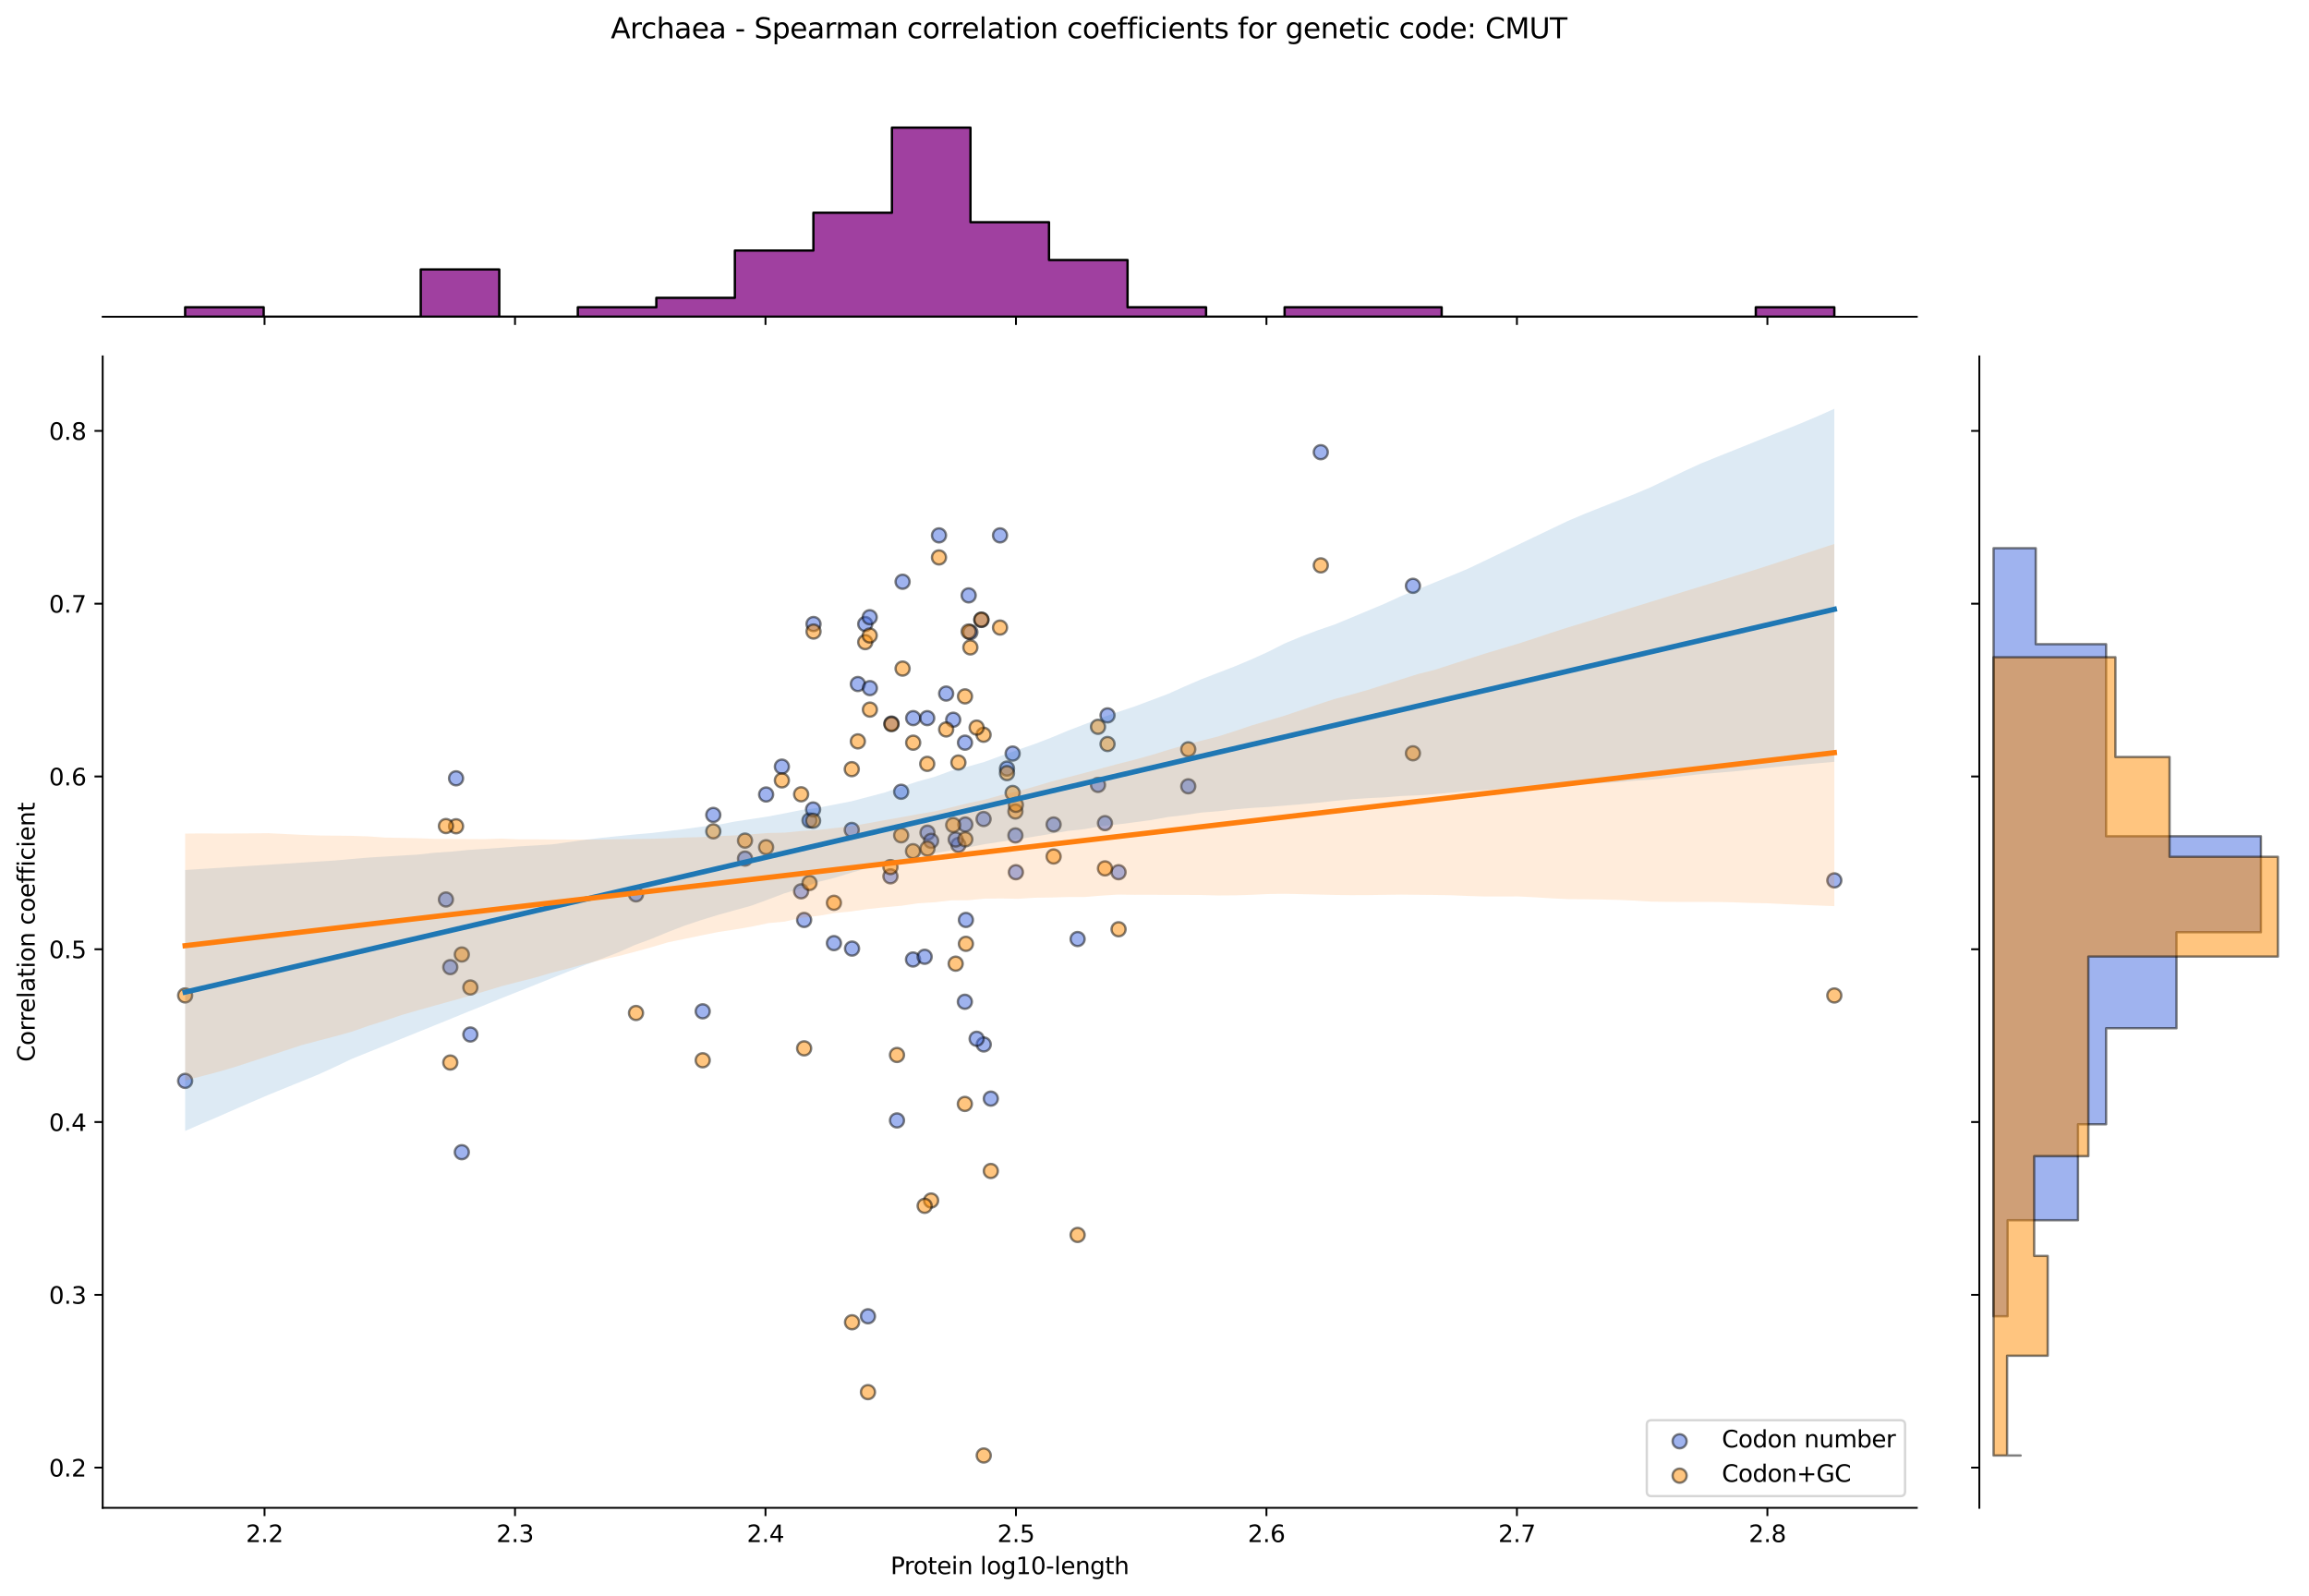 <?xml version="1.0" encoding="utf-8" standalone="no"?>
<!DOCTYPE svg PUBLIC "-//W3C//DTD SVG 1.1//EN"
  "http://www.w3.org/Graphics/SVG/1.1/DTD/svg11.dtd">
<svg xmlns:xlink="http://www.w3.org/1999/xlink" width="984.456pt" height="680.423pt" viewBox="0 0 984.456 680.423" xmlns="http://www.w3.org/2000/svg" version="1.1">
 <defs>
  <style type="text/css">*{stroke-linejoin: round; stroke-linecap: butt}</style>
 </defs>
 <g id="figure_1">
  <g id="patch_1">
   <path d="M 0 680.423 
L 984.456 680.423 
L 984.456 0 
L 0 0 
z
" style="fill: #ffffff"/>
  </g>
  <g id="axes_1">
   <g id="patch_2">
    <path d="M 43.781 642.867 
L 817.232 642.867 
L 817.232 151.966 
L 43.781 151.966 
z
" style="fill: #ffffff"/>
   </g>
   <g id="PathCollection_1">
    <defs>
     <path id="m49d7edbc6a" d="M 0 3 
C 0.796 3 1.559 2.684 2.121 2.121 
C 2.684 1.559 3 0.796 3 0 
C 3 -0.796 2.684 -1.559 2.121 -2.121 
C 1.559 -2.684 0.796 -3 0 -3 
C -0.796 -3 -1.559 -2.684 -2.121 -2.121 
C -2.684 -1.559 -3 -0.796 -3 0 
C -3 0.796 -2.684 1.559 -2.121 2.121 
C -1.559 2.684 -0.796 3 0 3 
z
" style="stroke: #000000; stroke-opacity: 0.5"/>
    </defs>
    <g clip-path="url(#p1b23d5603a)">
     <use xlink:href="#m49d7edbc6a" x="342.846" y="392.22" style="fill: #4169e1; fill-opacity: 0.5; stroke: #000000; stroke-opacity: 0.5"/>
     <use xlink:href="#m49d7edbc6a" x="368.895" y="266.051" style="fill: #4169e1; fill-opacity: 0.5; stroke: #000000; stroke-opacity: 0.5"/>
     <use xlink:href="#m49d7edbc6a" x="380.077" y="308.495" style="fill: #4169e1; fill-opacity: 0.5; stroke: #000000; stroke-opacity: 0.5"/>
     <use xlink:href="#m49d7edbc6a" x="379.645" y="373.614" style="fill: #4169e1; fill-opacity: 0.5; stroke: #000000; stroke-opacity: 0.5"/>
     <use xlink:href="#m49d7edbc6a" x="408.621" y="360.242" style="fill: #4169e1; fill-opacity: 0.5; stroke: #000000; stroke-opacity: 0.5"/>
     <use xlink:href="#m49d7edbc6a" x="317.634" y="366.056" style="fill: #4169e1; fill-opacity: 0.5; stroke: #000000; stroke-opacity: 0.5"/>
     <use xlink:href="#m49d7edbc6a" x="419.358" y="349.195" style="fill: #4169e1; fill-opacity: 0.5; stroke: #000000; stroke-opacity: 0.5"/>
     <use xlink:href="#m49d7edbc6a" x="389.341" y="306.169" style="fill: #4169e1; fill-opacity: 0.5; stroke: #000000; stroke-opacity: 0.5"/>
     <use xlink:href="#m49d7edbc6a" x="602.416" y="249.771" style="fill: #4169e1; fill-opacity: 0.5; stroke: #000000; stroke-opacity: 0.5"/>
     <use xlink:href="#m49d7edbc6a" x="196.892" y="491.242" style="fill: #4169e1; fill-opacity: 0.5; stroke: #000000; stroke-opacity: 0.5"/>
     <use xlink:href="#m49d7edbc6a" x="271.167" y="381.316" style="fill: #4169e1; fill-opacity: 0.5; stroke: #000000; stroke-opacity: 0.5"/>
     <use xlink:href="#m49d7edbc6a" x="432.925" y="356.172" style="fill: #4169e1; fill-opacity: 0.5; stroke: #000000; stroke-opacity: 0.5"/>
     <use xlink:href="#m49d7edbc6a" x="333.357" y="326.856" style="fill: #4169e1; fill-opacity: 0.5; stroke: #000000; stroke-opacity: 0.5"/>
     <use xlink:href="#m49d7edbc6a" x="363.273" y="404.43" style="fill: #4169e1; fill-opacity: 0.5; stroke: #000000; stroke-opacity: 0.5"/>
     <use xlink:href="#m49d7edbc6a" x="411.374" y="427.106" style="fill: #4169e1; fill-opacity: 0.5; stroke: #000000; stroke-opacity: 0.5"/>
     <use xlink:href="#m49d7edbc6a" x="365.755" y="291.633" style="fill: #4169e1; fill-opacity: 0.5; stroke: #000000; stroke-opacity: 0.5"/>
     <use xlink:href="#m49d7edbc6a" x="345.141" y="349.776" style="fill: #4169e1; fill-opacity: 0.5; stroke: #000000; stroke-opacity: 0.5"/>
     <use xlink:href="#m49d7edbc6a" x="476.909" y="371.87" style="fill: #4169e1; fill-opacity: 0.5; stroke: #000000; stroke-opacity: 0.5"/>
     <use xlink:href="#m49d7edbc6a" x="341.569" y="380.01" style="fill: #4169e1; fill-opacity: 0.5; stroke: #000000; stroke-opacity: 0.5"/>
     <use xlink:href="#m49d7edbc6a" x="382.434" y="477.69" style="fill: #4169e1; fill-opacity: 0.5; stroke: #000000; stroke-opacity: 0.5"/>
     <use xlink:href="#m49d7edbc6a" x="418.42" y="264.306" style="fill: #4169e1; fill-opacity: 0.5; stroke: #000000; stroke-opacity: 0.5"/>
     <use xlink:href="#m49d7edbc6a" x="384.82" y="248.027" style="fill: #4169e1; fill-opacity: 0.5; stroke: #000000; stroke-opacity: 0.5"/>
     <use xlink:href="#m49d7edbc6a" x="370.886" y="293.378" style="fill: #4169e1; fill-opacity: 0.5; stroke: #000000; stroke-opacity: 0.5"/>
     <use xlink:href="#m49d7edbc6a" x="389.261" y="409.081" style="fill: #4169e1; fill-opacity: 0.5; stroke: #000000; stroke-opacity: 0.5"/>
     <use xlink:href="#m49d7edbc6a" x="563.124" y="192.791" style="fill: #4169e1; fill-opacity: 0.5; stroke: #000000; stroke-opacity: 0.5"/>
     <use xlink:href="#m49d7edbc6a" x="395.439" y="355.009" style="fill: #4169e1; fill-opacity: 0.5; stroke: #000000; stroke-opacity: 0.5"/>
     <use xlink:href="#m49d7edbc6a" x="407.459" y="357.916" style="fill: #4169e1; fill-opacity: 0.5; stroke: #000000; stroke-opacity: 0.5"/>
     <use xlink:href="#m49d7edbc6a" x="194.444" y="331.835" style="fill: #4169e1; fill-opacity: 0.5; stroke: #000000; stroke-opacity: 0.5"/>
     <use xlink:href="#m49d7edbc6a" x="468.143" y="334.659" style="fill: #4169e1; fill-opacity: 0.5; stroke: #000000; stroke-opacity: 0.5"/>
     <use xlink:href="#m49d7edbc6a" x="370.81" y="263.144" style="fill: #4169e1; fill-opacity: 0.5; stroke: #000000; stroke-opacity: 0.5"/>
     <use xlink:href="#m49d7edbc6a" x="782.075" y="375.35" style="fill: #4169e1; fill-opacity: 0.5; stroke: #000000; stroke-opacity: 0.5"/>
     <use xlink:href="#m49d7edbc6a" x="78.938" y="460.828" style="fill: #4169e1; fill-opacity: 0.5; stroke: #000000; stroke-opacity: 0.5"/>
     <use xlink:href="#m49d7edbc6a" x="395.331" y="306.169" style="fill: #4169e1; fill-opacity: 0.5; stroke: #000000; stroke-opacity: 0.5"/>
     <use xlink:href="#m49d7edbc6a" x="411.825" y="392.22" style="fill: #4169e1; fill-opacity: 0.5; stroke: #000000; stroke-opacity: 0.5"/>
     <use xlink:href="#m49d7edbc6a" x="384.217" y="337.566" style="fill: #4169e1; fill-opacity: 0.5; stroke: #000000; stroke-opacity: 0.5"/>
     <use xlink:href="#m49d7edbc6a" x="431.75" y="321.286" style="fill: #4169e1; fill-opacity: 0.5; stroke: #000000; stroke-opacity: 0.5"/>
     <use xlink:href="#m49d7edbc6a" x="355.552" y="402.104" style="fill: #4169e1; fill-opacity: 0.5; stroke: #000000; stroke-opacity: 0.5"/>
     <use xlink:href="#m49d7edbc6a" x="433.131" y="371.87" style="fill: #4169e1; fill-opacity: 0.5; stroke: #000000; stroke-opacity: 0.5"/>
     <use xlink:href="#m49d7edbc6a" x="413.718" y="269.539" style="fill: #4169e1; fill-opacity: 0.5; stroke: #000000; stroke-opacity: 0.5"/>
     <use xlink:href="#m49d7edbc6a" x="191.984" y="412.337" style="fill: #4169e1; fill-opacity: 0.5; stroke: #000000; stroke-opacity: 0.5"/>
     <use xlink:href="#m49d7edbc6a" x="299.602" y="431.176" style="fill: #4169e1; fill-opacity: 0.5; stroke: #000000; stroke-opacity: 0.5"/>
     <use xlink:href="#m49d7edbc6a" x="304.114" y="347.45" style="fill: #4169e1; fill-opacity: 0.5; stroke: #000000; stroke-opacity: 0.5"/>
     <use xlink:href="#m49d7edbc6a" x="400.342" y="228.258" style="fill: #4169e1; fill-opacity: 0.5; stroke: #000000; stroke-opacity: 0.5"/>
     <use xlink:href="#m49d7edbc6a" x="396.987" y="358.497" style="fill: #4169e1; fill-opacity: 0.5; stroke: #000000; stroke-opacity: 0.5"/>
     <use xlink:href="#m49d7edbc6a" x="506.624" y="335.24" style="fill: #4169e1; fill-opacity: 0.5; stroke: #000000; stroke-opacity: 0.5"/>
     <use xlink:href="#m49d7edbc6a" x="411.57" y="351.52" style="fill: #4169e1; fill-opacity: 0.5; stroke: #000000; stroke-opacity: 0.5"/>
     <use xlink:href="#m49d7edbc6a" x="406.407" y="306.866" style="fill: #4169e1; fill-opacity: 0.5; stroke: #000000; stroke-opacity: 0.5"/>
     <use xlink:href="#m49d7edbc6a" x="449.215" y="351.52" style="fill: #4169e1; fill-opacity: 0.5; stroke: #000000; stroke-opacity: 0.5"/>
     <use xlink:href="#m49d7edbc6a" x="363.153" y="353.846" style="fill: #4169e1; fill-opacity: 0.5; stroke: #000000; stroke-opacity: 0.5"/>
     <use xlink:href="#m49d7edbc6a" x="346.85" y="266.051" style="fill: #4169e1; fill-opacity: 0.5; stroke: #000000; stroke-opacity: 0.5"/>
     <use xlink:href="#m49d7edbc6a" x="471.111" y="350.939" style="fill: #4169e1; fill-opacity: 0.5; stroke: #000000; stroke-opacity: 0.5"/>
     <use xlink:href="#m49d7edbc6a" x="411.431" y="316.635" style="fill: #4169e1; fill-opacity: 0.5; stroke: #000000; stroke-opacity: 0.5"/>
     <use xlink:href="#m49d7edbc6a" x="459.448" y="400.36" style="fill: #4169e1; fill-opacity: 0.5; stroke: #000000; stroke-opacity: 0.5"/>
     <use xlink:href="#m49d7edbc6a" x="200.539" y="441.06" style="fill: #4169e1; fill-opacity: 0.5; stroke: #000000; stroke-opacity: 0.5"/>
     <use xlink:href="#m49d7edbc6a" x="190.13" y="383.499" style="fill: #4169e1; fill-opacity: 0.5; stroke: #000000; stroke-opacity: 0.5"/>
     <use xlink:href="#m49d7edbc6a" x="472.205" y="305.006" style="fill: #4169e1; fill-opacity: 0.5; stroke: #000000; stroke-opacity: 0.5"/>
     <use xlink:href="#m49d7edbc6a" x="394.231" y="407.919" style="fill: #4169e1; fill-opacity: 0.5; stroke: #000000; stroke-opacity: 0.5"/>
     <use xlink:href="#m49d7edbc6a" x="419.429" y="445.306" style="fill: #4169e1; fill-opacity: 0.5; stroke: #000000; stroke-opacity: 0.5"/>
     <use xlink:href="#m49d7edbc6a" x="429.342" y="327.682" style="fill: #4169e1; fill-opacity: 0.5; stroke: #000000; stroke-opacity: 0.5"/>
     <use xlink:href="#m49d7edbc6a" x="426.364" y="228.258" style="fill: #4169e1; fill-opacity: 0.5; stroke: #000000; stroke-opacity: 0.5"/>
     <use xlink:href="#m49d7edbc6a" x="346.669" y="345.125" style="fill: #4169e1; fill-opacity: 0.5; stroke: #000000; stroke-opacity: 0.5"/>
     <use xlink:href="#m49d7edbc6a" x="422.44" y="468.402" style="fill: #4169e1; fill-opacity: 0.5; stroke: #000000; stroke-opacity: 0.5"/>
     <use xlink:href="#m49d7edbc6a" x="326.64" y="338.729" style="fill: #4169e1; fill-opacity: 0.5; stroke: #000000; stroke-opacity: 0.5"/>
     <use xlink:href="#m49d7edbc6a" x="403.4" y="295.703" style="fill: #4169e1; fill-opacity: 0.5; stroke: #000000; stroke-opacity: 0.5"/>
     <use xlink:href="#m49d7edbc6a" x="413" y="253.841" style="fill: #4169e1; fill-opacity: 0.5; stroke: #000000; stroke-opacity: 0.5"/>
     <use xlink:href="#m49d7edbc6a" x="370.06" y="561.198" style="fill: #4169e1; fill-opacity: 0.5; stroke: #000000; stroke-opacity: 0.5"/>
     <use xlink:href="#m49d7edbc6a" x="416.397" y="442.89" style="fill: #4169e1; fill-opacity: 0.5; stroke: #000000; stroke-opacity: 0.5"/>
    </g>
   </g>
   <g id="PathCollection_2">
    <defs>
     <path id="mb166e8bfce" d="M 0 3 
C 0.796 3 1.559 2.684 2.121 2.121 
C 2.684 1.559 3 0.796 3 0 
C 3 -0.796 2.684 -1.559 2.121 -2.121 
C 1.559 -2.684 0.796 -3 0 -3 
C -0.796 -3 -1.559 -2.684 -2.121 -2.121 
C -2.684 -1.559 -3 -0.796 -3 0 
C -3 0.796 -2.684 1.559 -2.121 2.121 
C -1.559 2.684 -0.796 3 0 3 
z
" style="stroke: #000000; stroke-opacity: 0.5"/>
    </defs>
    <g clip-path="url(#p1b23d5603a)">
     <use xlink:href="#mb166e8bfce" x="342.846" y="446.968" style="fill: #ff8c00; fill-opacity: 0.5; stroke: #000000; stroke-opacity: 0.5"/>
     <use xlink:href="#mb166e8bfce" x="368.895" y="273.771" style="fill: #ff8c00; fill-opacity: 0.5; stroke: #000000; stroke-opacity: 0.5"/>
     <use xlink:href="#mb166e8bfce" x="380.077" y="308.749" style="fill: #ff8c00; fill-opacity: 0.5; stroke: #000000; stroke-opacity: 0.5"/>
     <use xlink:href="#mb166e8bfce" x="379.645" y="369.678" style="fill: #ff8c00; fill-opacity: 0.5; stroke: #000000; stroke-opacity: 0.5"/>
     <use xlink:href="#mb166e8bfce" x="408.621" y="325.109" style="fill: #ff8c00; fill-opacity: 0.5; stroke: #000000; stroke-opacity: 0.5"/>
     <use xlink:href="#mb166e8bfce" x="317.634" y="358.395" style="fill: #ff8c00; fill-opacity: 0.5; stroke: #000000; stroke-opacity: 0.5"/>
     <use xlink:href="#mb166e8bfce" x="419.358" y="313.262" style="fill: #ff8c00; fill-opacity: 0.5; stroke: #000000; stroke-opacity: 0.5"/>
     <use xlink:href="#mb166e8bfce" x="389.341" y="316.647" style="fill: #ff8c00; fill-opacity: 0.5; stroke: #000000; stroke-opacity: 0.5"/>
     <use xlink:href="#mb166e8bfce" x="602.416" y="321.16" style="fill: #ff8c00; fill-opacity: 0.5; stroke: #000000; stroke-opacity: 0.5"/>
     <use xlink:href="#mb166e8bfce" x="196.892" y="406.95" style="fill: #ff8c00; fill-opacity: 0.5; stroke: #000000; stroke-opacity: 0.5"/>
     <use xlink:href="#mb166e8bfce" x="271.167" y="431.89" style="fill: #ff8c00; fill-opacity: 0.5; stroke: #000000; stroke-opacity: 0.5"/>
     <use xlink:href="#mb166e8bfce" x="432.925" y="345.983" style="fill: #ff8c00; fill-opacity: 0.5; stroke: #000000; stroke-opacity: 0.5"/>
     <use xlink:href="#mb166e8bfce" x="333.357" y="332.723" style="fill: #ff8c00; fill-opacity: 0.5; stroke: #000000; stroke-opacity: 0.5"/>
     <use xlink:href="#mb166e8bfce" x="363.273" y="563.75" style="fill: #ff8c00; fill-opacity: 0.5; stroke: #000000; stroke-opacity: 0.5"/>
     <use xlink:href="#mb166e8bfce" x="411.374" y="470.663" style="fill: #ff8c00; fill-opacity: 0.5; stroke: #000000; stroke-opacity: 0.5"/>
     <use xlink:href="#mb166e8bfce" x="365.755" y="316.083" style="fill: #ff8c00; fill-opacity: 0.5; stroke: #000000; stroke-opacity: 0.5"/>
     <use xlink:href="#mb166e8bfce" x="345.141" y="376.448" style="fill: #ff8c00; fill-opacity: 0.5; stroke: #000000; stroke-opacity: 0.5"/>
     <use xlink:href="#mb166e8bfce" x="476.909" y="396.194" style="fill: #ff8c00; fill-opacity: 0.5; stroke: #000000; stroke-opacity: 0.5"/>
     <use xlink:href="#mb166e8bfce" x="341.569" y="338.649" style="fill: #ff8c00; fill-opacity: 0.5; stroke: #000000; stroke-opacity: 0.5"/>
     <use xlink:href="#mb166e8bfce" x="382.434" y="449.789" style="fill: #ff8c00; fill-opacity: 0.5; stroke: #000000; stroke-opacity: 0.5"/>
     <use xlink:href="#mb166e8bfce" x="418.42" y="264.18" style="fill: #ff8c00; fill-opacity: 0.5; stroke: #000000; stroke-opacity: 0.5"/>
     <use xlink:href="#mb166e8bfce" x="384.82" y="285.054" style="fill: #ff8c00; fill-opacity: 0.5; stroke: #000000; stroke-opacity: 0.5"/>
     <use xlink:href="#mb166e8bfce" x="370.886" y="302.543" style="fill: #ff8c00; fill-opacity: 0.5; stroke: #000000; stroke-opacity: 0.5"/>
     <use xlink:href="#mb166e8bfce" x="389.261" y="362.908" style="fill: #ff8c00; fill-opacity: 0.5; stroke: #000000; stroke-opacity: 0.5"/>
     <use xlink:href="#mb166e8bfce" x="563.124" y="241.049" style="fill: #ff8c00; fill-opacity: 0.5; stroke: #000000; stroke-opacity: 0.5"/>
     <use xlink:href="#mb166e8bfce" x="395.439" y="361.78" style="fill: #ff8c00; fill-opacity: 0.5; stroke: #000000; stroke-opacity: 0.5"/>
     <use xlink:href="#mb166e8bfce" x="407.459" y="410.862" style="fill: #ff8c00; fill-opacity: 0.5; stroke: #000000; stroke-opacity: 0.5"/>
     <use xlink:href="#mb166e8bfce" x="194.444" y="352.278" style="fill: #ff8c00; fill-opacity: 0.5; stroke: #000000; stroke-opacity: 0.5"/>
     <use xlink:href="#mb166e8bfce" x="468.143" y="309.877" style="fill: #ff8c00; fill-opacity: 0.5; stroke: #000000; stroke-opacity: 0.5"/>
     <use xlink:href="#mb166e8bfce" x="370.81" y="270.95" style="fill: #ff8c00; fill-opacity: 0.5; stroke: #000000; stroke-opacity: 0.5"/>
     <use xlink:href="#mb166e8bfce" x="782.075" y="424.422" style="fill: #ff8c00; fill-opacity: 0.5; stroke: #000000; stroke-opacity: 0.5"/>
     <use xlink:href="#mb166e8bfce" x="78.938" y="424.402" style="fill: #ff8c00; fill-opacity: 0.5; stroke: #000000; stroke-opacity: 0.5"/>
     <use xlink:href="#mb166e8bfce" x="395.331" y="325.673" style="fill: #ff8c00; fill-opacity: 0.5; stroke: #000000; stroke-opacity: 0.5"/>
     <use xlink:href="#mb166e8bfce" x="411.825" y="402.399" style="fill: #ff8c00; fill-opacity: 0.5; stroke: #000000; stroke-opacity: 0.5"/>
     <use xlink:href="#mb166e8bfce" x="384.217" y="356.138" style="fill: #ff8c00; fill-opacity: 0.5; stroke: #000000; stroke-opacity: 0.5"/>
     <use xlink:href="#mb166e8bfce" x="431.75" y="338.085" style="fill: #ff8c00; fill-opacity: 0.5; stroke: #000000; stroke-opacity: 0.5"/>
     <use xlink:href="#mb166e8bfce" x="355.552" y="384.91" style="fill: #ff8c00; fill-opacity: 0.5; stroke: #000000; stroke-opacity: 0.5"/>
     <use xlink:href="#mb166e8bfce" x="433.131" y="343.162" style="fill: #ff8c00; fill-opacity: 0.5; stroke: #000000; stroke-opacity: 0.5"/>
     <use xlink:href="#mb166e8bfce" x="413.718" y="276.027" style="fill: #ff8c00; fill-opacity: 0.5; stroke: #000000; stroke-opacity: 0.5"/>
     <use xlink:href="#mb166e8bfce" x="191.984" y="453.016" style="fill: #ff8c00; fill-opacity: 0.5; stroke: #000000; stroke-opacity: 0.5"/>
     <use xlink:href="#mb166e8bfce" x="299.602" y="452.046" style="fill: #ff8c00; fill-opacity: 0.5; stroke: #000000; stroke-opacity: 0.5"/>
     <use xlink:href="#mb166e8bfce" x="304.114" y="354.446" style="fill: #ff8c00; fill-opacity: 0.5; stroke: #000000; stroke-opacity: 0.5"/>
     <use xlink:href="#mb166e8bfce" x="400.342" y="237.664" style="fill: #ff8c00; fill-opacity: 0.5; stroke: #000000; stroke-opacity: 0.5"/>
     <use xlink:href="#mb166e8bfce" x="396.987" y="511.847" style="fill: #ff8c00; fill-opacity: 0.5; stroke: #000000; stroke-opacity: 0.5"/>
     <use xlink:href="#mb166e8bfce" x="506.624" y="319.468" style="fill: #ff8c00; fill-opacity: 0.5; stroke: #000000; stroke-opacity: 0.5"/>
     <use xlink:href="#mb166e8bfce" x="411.57" y="357.831" style="fill: #ff8c00; fill-opacity: 0.5; stroke: #000000; stroke-opacity: 0.5"/>
     <use xlink:href="#mb166e8bfce" x="406.407" y="351.749" style="fill: #ff8c00; fill-opacity: 0.5; stroke: #000000; stroke-opacity: 0.5"/>
     <use xlink:href="#mb166e8bfce" x="449.215" y="365.165" style="fill: #ff8c00; fill-opacity: 0.5; stroke: #000000; stroke-opacity: 0.5"/>
     <use xlink:href="#mb166e8bfce" x="363.153" y="327.93" style="fill: #ff8c00; fill-opacity: 0.5; stroke: #000000; stroke-opacity: 0.5"/>
     <use xlink:href="#mb166e8bfce" x="346.85" y="269.257" style="fill: #ff8c00; fill-opacity: 0.5; stroke: #000000; stroke-opacity: 0.5"/>
     <use xlink:href="#mb166e8bfce" x="471.111" y="370.242" style="fill: #ff8c00; fill-opacity: 0.5; stroke: #000000; stroke-opacity: 0.5"/>
     <use xlink:href="#mb166e8bfce" x="411.431" y="296.901" style="fill: #ff8c00; fill-opacity: 0.5; stroke: #000000; stroke-opacity: 0.5"/>
     <use xlink:href="#mb166e8bfce" x="459.448" y="526.515" style="fill: #ff8c00; fill-opacity: 0.5; stroke: #000000; stroke-opacity: 0.5"/>
     <use xlink:href="#mb166e8bfce" x="200.539" y="421.017" style="fill: #ff8c00; fill-opacity: 0.5; stroke: #000000; stroke-opacity: 0.5"/>
     <use xlink:href="#mb166e8bfce" x="190.13" y="352.189" style="fill: #ff8c00; fill-opacity: 0.5; stroke: #000000; stroke-opacity: 0.5"/>
     <use xlink:href="#mb166e8bfce" x="472.205" y="317.211" style="fill: #ff8c00; fill-opacity: 0.5; stroke: #000000; stroke-opacity: 0.5"/>
     <use xlink:href="#mb166e8bfce" x="394.231" y="514.104" style="fill: #ff8c00; fill-opacity: 0.5; stroke: #000000; stroke-opacity: 0.5"/>
     <use xlink:href="#mb166e8bfce" x="419.429" y="620.553" style="fill: #ff8c00; fill-opacity: 0.5; stroke: #000000; stroke-opacity: 0.5"/>
     <use xlink:href="#mb166e8bfce" x="429.342" y="329.623" style="fill: #ff8c00; fill-opacity: 0.5; stroke: #000000; stroke-opacity: 0.5"/>
     <use xlink:href="#mb166e8bfce" x="426.364" y="267.565" style="fill: #ff8c00; fill-opacity: 0.5; stroke: #000000; stroke-opacity: 0.5"/>
     <use xlink:href="#mb166e8bfce" x="346.669" y="349.932" style="fill: #ff8c00; fill-opacity: 0.5; stroke: #000000; stroke-opacity: 0.5"/>
     <use xlink:href="#mb166e8bfce" x="422.44" y="499.25" style="fill: #ff8c00; fill-opacity: 0.5; stroke: #000000; stroke-opacity: 0.5"/>
     <use xlink:href="#mb166e8bfce" x="326.64" y="361.216" style="fill: #ff8c00; fill-opacity: 0.5; stroke: #000000; stroke-opacity: 0.5"/>
     <use xlink:href="#mb166e8bfce" x="403.4" y="311.005" style="fill: #ff8c00; fill-opacity: 0.5; stroke: #000000; stroke-opacity: 0.5"/>
     <use xlink:href="#mb166e8bfce" x="413" y="269.257" style="fill: #ff8c00; fill-opacity: 0.5; stroke: #000000; stroke-opacity: 0.5"/>
     <use xlink:href="#mb166e8bfce" x="370.06" y="593.538" style="fill: #ff8c00; fill-opacity: 0.5; stroke: #000000; stroke-opacity: 0.5"/>
     <use xlink:href="#mb166e8bfce" x="416.397" y="310.216" style="fill: #ff8c00; fill-opacity: 0.5; stroke: #000000; stroke-opacity: 0.5"/>
    </g>
   </g>
   <g id="PolyCollection_1">
    <path d="M 78.938 370.928 
L 78.938 482.179 
L 86.04 479.088 
L 93.143 476.048 
L 100.245 472.913 
L 107.348 469.834 
L 114.45 466.792 
L 121.552 463.897 
L 128.655 461.003 
L 135.757 458.097 
L 142.86 454.856 
L 149.962 451.466 
L 157.064 448.591 
L 164.167 445.716 
L 171.269 442.841 
L 178.372 439.966 
L 185.474 437.091 
L 192.576 434.212 
L 199.679 431.296 
L 206.781 428.448 
L 213.884 425.565 
L 220.986 422.73 
L 228.088 419.914 
L 235.191 417.073 
L 242.293 414.225 
L 249.396 411.44 
L 256.498 408.788 
L 263.6 406.046 
L 270.703 402.883 
L 277.805 400.264 
L 284.908 397.32 
L 292.01 394.602 
L 299.112 392.225 
L 306.215 390.051 
L 313.317 388.074 
L 320.419 386.108 
L 327.522 383.488 
L 334.624 380.808 
L 341.727 378.74 
L 348.829 376.016 
L 355.931 374.231 
L 363.034 372.045 
L 370.136 370.036 
L 377.239 368.786 
L 384.341 366.87 
L 391.443 364.987 
L 398.546 363.787 
L 405.648 362.532 
L 412.751 361.299 
L 419.853 359.91 
L 426.955 358.823 
L 434.058 357.801 
L 441.16 356.645 
L 448.263 355.492 
L 455.365 354.235 
L 462.467 353.497 
L 469.57 352.179 
L 476.672 351.483 
L 483.775 350.573 
L 490.877 349.62 
L 497.979 348.332 
L 505.082 347.512 
L 512.184 346.44 
L 519.287 345.871 
L 526.389 345.052 
L 533.491 344.472 
L 540.594 344.062 
L 547.696 343.475 
L 554.799 342.892 
L 561.901 342.236 
L 569.003 341.463 
L 576.106 340.777 
L 583.208 340.293 
L 590.31 339.963 
L 597.413 339.384 
L 604.515 339.088 
L 611.618 338.583 
L 618.72 337.935 
L 625.822 337.282 
L 632.925 336.817 
L 640.027 336.292 
L 647.13 335.861 
L 654.232 335.524 
L 661.334 335.15 
L 668.437 334.704 
L 675.539 334.233 
L 682.642 333.904 
L 689.744 333.492 
L 696.846 332.843 
L 703.949 332.408 
L 711.051 331.671 
L 718.154 330.849 
L 725.256 330.026 
L 732.358 329.472 
L 739.461 328.876 
L 746.563 328.124 
L 753.666 327.372 
L 760.768 326.654 
L 767.87 326.037 
L 774.973 325.42 
L 782.075 324.803 
L 782.075 174.279 
L 782.075 174.279 
L 774.973 177.463 
L 767.87 180.457 
L 760.768 183.308 
L 753.666 186.158 
L 746.563 189.009 
L 739.461 191.859 
L 732.358 194.71 
L 725.256 197.568 
L 718.154 200.832 
L 711.051 204.246 
L 703.949 207.661 
L 696.846 210.67 
L 689.744 213.474 
L 682.642 216.291 
L 675.539 219.107 
L 668.437 222.115 
L 661.334 225.512 
L 654.232 228.908 
L 647.13 232.305 
L 640.027 235.703 
L 632.925 239.116 
L 625.822 242.496 
L 618.72 245.457 
L 611.618 248.348 
L 604.515 251.239 
L 597.413 254.13 
L 590.31 257.396 
L 583.208 260.363 
L 576.106 263.33 
L 569.003 266.267 
L 561.901 268.69 
L 554.799 271.383 
L 547.696 274.351 
L 540.594 277.941 
L 533.491 281.153 
L 526.389 284.132 
L 519.287 286.873 
L 512.184 289.607 
L 505.082 292.673 
L 497.979 295.846 
L 490.877 298.518 
L 483.775 301.19 
L 476.672 303.548 
L 469.57 305.995 
L 462.467 308.78 
L 455.365 311.491 
L 448.263 314.464 
L 441.16 317.191 
L 434.058 319.643 
L 426.955 322.177 
L 419.853 324.79 
L 412.751 326.817 
L 405.648 328.577 
L 398.546 331.174 
L 391.443 333.137 
L 384.341 335.458 
L 377.239 337.883 
L 370.136 339.763 
L 363.034 341.622 
L 355.931 343.004 
L 348.829 344.398 
L 341.727 345.331 
L 334.624 346.755 
L 327.522 348.094 
L 320.419 349.193 
L 313.317 350.26 
L 306.215 351.64 
L 299.112 352.448 
L 292.01 353.449 
L 284.908 354.315 
L 277.805 355.152 
L 270.703 355.761 
L 263.6 356.467 
L 256.498 357.192 
L 249.396 358.073 
L 242.293 359.047 
L 235.191 360.022 
L 228.088 360.464 
L 220.986 360.871 
L 213.884 361.406 
L 206.781 361.923 
L 199.679 362.375 
L 192.576 363.073 
L 185.474 363.55 
L 178.372 364.333 
L 171.269 364.77 
L 164.167 365.198 
L 157.064 365.632 
L 149.962 366.216 
L 142.86 366.87 
L 135.757 367.321 
L 128.655 367.771 
L 121.552 368.221 
L 114.45 368.672 
L 107.348 369.123 
L 100.245 369.574 
L 93.143 370.026 
L 86.04 370.477 
L 78.938 370.928 
z
" clip-path="url(#p1b23d5603a)" style="fill: #1f77b4; fill-opacity: 0.15"/>
   </g>
   <g id="PolyCollection_2">
    <path d="M 78.938 355.401 
L 78.938 460.682 
L 86.04 458.824 
L 93.143 456.965 
L 100.245 454.868 
L 107.348 452.558 
L 114.45 450.234 
L 121.552 447.903 
L 128.655 445.578 
L 135.757 443.693 
L 142.86 441.837 
L 149.962 439.876 
L 157.064 437.379 
L 164.167 435.131 
L 171.269 432.741 
L 178.372 430.68 
L 185.474 428.7 
L 192.576 426.719 
L 199.679 424.738 
L 206.781 422.612 
L 213.884 420.455 
L 220.986 418.615 
L 228.088 416.812 
L 235.191 414.729 
L 242.293 412.916 
L 249.396 411.015 
L 256.498 409.202 
L 263.6 407.645 
L 270.703 405.796 
L 277.805 403.835 
L 284.908 401.733 
L 292.01 400.275 
L 299.112 398.788 
L 306.215 397.37 
L 313.317 396.288 
L 320.419 395.078 
L 327.522 393.586 
L 334.624 392.913 
L 341.727 391.293 
L 348.829 390.483 
L 355.931 389.278 
L 363.034 388.575 
L 370.136 387.553 
L 377.239 386.811 
L 384.341 386.166 
L 391.443 385.127 
L 398.546 384.678 
L 405.648 383.868 
L 412.751 383.819 
L 419.853 383.132 
L 426.955 383.063 
L 434.058 383.203 
L 441.16 382.754 
L 448.263 382.651 
L 455.365 382.453 
L 462.467 382.441 
L 469.57 381.852 
L 476.672 381.405 
L 483.775 381.511 
L 490.877 381.485 
L 497.979 381.553 
L 505.082 381.553 
L 512.184 381.583 
L 519.287 381.782 
L 526.389 381.729 
L 533.491 381.516 
L 540.594 381.176 
L 547.696 381.061 
L 554.799 381.224 
L 561.901 381.391 
L 569.003 381.559 
L 576.106 381.647 
L 583.208 381.619 
L 590.31 381.524 
L 597.413 381.424 
L 604.515 381.503 
L 611.618 381.568 
L 618.72 381.684 
L 625.822 381.995 
L 632.925 382.21 
L 640.027 382.198 
L 647.13 382.19 
L 654.232 382.552 
L 661.334 382.989 
L 668.437 383.346 
L 675.539 383.397 
L 682.642 383.506 
L 689.744 383.672 
L 696.846 383.974 
L 703.949 384.402 
L 711.051 384.521 
L 718.154 384.536 
L 725.256 384.55 
L 732.358 384.556 
L 739.461 384.716 
L 746.563 384.976 
L 753.666 385.112 
L 760.768 385.472 
L 767.87 385.784 
L 774.973 386.056 
L 782.075 386.327 
L 782.075 231.918 
L 782.075 231.918 
L 774.973 234.239 
L 767.87 236.559 
L 760.768 238.879 
L 753.666 241.2 
L 746.563 243.459 
L 739.461 245.64 
L 732.358 247.821 
L 725.256 250.002 
L 718.154 252.183 
L 711.051 254.364 
L 703.949 256.545 
L 696.846 258.73 
L 689.744 260.916 
L 682.642 263.182 
L 675.539 265.376 
L 668.437 267.523 
L 661.334 269.797 
L 654.232 272.178 
L 647.13 274.467 
L 640.027 276.594 
L 632.925 278.721 
L 625.822 281.01 
L 618.72 283.309 
L 611.618 285.609 
L 604.515 287.387 
L 597.413 289.636 
L 590.31 291.887 
L 583.208 294.139 
L 576.106 296.155 
L 569.003 298.011 
L 561.901 300.328 
L 554.799 302.729 
L 547.696 305.13 
L 540.594 307.236 
L 533.491 309.342 
L 526.389 311.735 
L 519.287 314.011 
L 512.184 315.793 
L 505.082 317.652 
L 497.979 319.733 
L 490.877 321.931 
L 483.775 323.896 
L 476.672 325.684 
L 469.57 327.598 
L 462.467 329.526 
L 455.365 331.372 
L 448.263 333.2 
L 441.16 335.323 
L 434.058 337.324 
L 426.955 338.946 
L 419.853 340.918 
L 412.751 342.425 
L 405.648 344.217 
L 398.546 345.918 
L 391.443 347.103 
L 384.341 348.419 
L 377.239 349.66 
L 370.136 350.969 
L 363.034 352.223 
L 355.931 353.035 
L 348.829 353.822 
L 341.727 354.281 
L 334.624 354.992 
L 327.522 355.145 
L 320.419 355.684 
L 313.317 356.172 
L 306.215 356.468 
L 299.112 356.89 
L 292.01 357.065 
L 284.908 357.401 
L 277.805 357.616 
L 270.703 357.713 
L 263.6 357.784 
L 256.498 357.932 
L 249.396 357.964 
L 242.293 357.939 
L 235.191 357.908 
L 228.088 357.836 
L 220.986 357.834 
L 213.884 357.528 
L 206.781 357.763 
L 199.679 357.732 
L 192.576 357.667 
L 185.474 357.657 
L 178.372 357.386 
L 171.269 357.241 
L 164.167 357.096 
L 157.064 356.588 
L 149.962 356.36 
L 142.86 356.277 
L 135.757 356.194 
L 128.655 355.929 
L 121.552 355.577 
L 114.45 355.228 
L 107.348 355.3 
L 100.245 355.361 
L 93.143 355.377 
L 86.04 355.335 
L 78.938 355.401 
z
" clip-path="url(#p1b23d5603a)" style="fill: #ff7f0e; fill-opacity: 0.15"/>
   </g>
   <g id="matplotlib.axis_1">
    <g id="xtick_1">
     <g id="line2d_1">
      <defs>
       <path id="m515966e4ed" d="M 0 0 
L 0 3.5 
" style="stroke: #000000; stroke-width: 0.8"/>
      </defs>
      <g>
       <use xlink:href="#m515966e4ed" x="112.79" y="642.867" style="stroke: #000000; stroke-width: 0.8"/>
      </g>
     </g>
     <g id="text_1">
      <!-- 2.2 -->
      <g transform="translate(104.838 657.465) scale(0.1 -0.1)">
       <defs>
        <path id="DejaVuSans-32" d="M 1228 531 
L 3431 531 
L 3431 0 
L 469 0 
L 469 531 
Q 828 903 1448 1529 
Q 2069 2156 2228 2338 
Q 2531 2678 2651 2914 
Q 2772 3150 2772 3378 
Q 2772 3750 2511 3984 
Q 2250 4219 1831 4219 
Q 1534 4219 1204 4116 
Q 875 4013 500 3803 
L 500 4441 
Q 881 4594 1212 4672 
Q 1544 4750 1819 4750 
Q 2544 4750 2975 4387 
Q 3406 4025 3406 3419 
Q 3406 3131 3298 2873 
Q 3191 2616 2906 2266 
Q 2828 2175 2409 1742 
Q 1991 1309 1228 531 
z
" transform="scale(0.016)"/>
        <path id="DejaVuSans-2e" d="M 684 794 
L 1344 794 
L 1344 0 
L 684 0 
L 684 794 
z
" transform="scale(0.016)"/>
       </defs>
       <use xlink:href="#DejaVuSans-32"/>
       <use xlink:href="#DejaVuSans-2e" x="63.623"/>
       <use xlink:href="#DejaVuSans-32" x="95.41"/>
      </g>
     </g>
    </g>
    <g id="xtick_2">
     <g id="line2d_2">
      <g>
       <use xlink:href="#m515966e4ed" x="219.581" y="642.867" style="stroke: #000000; stroke-width: 0.8"/>
      </g>
     </g>
     <g id="text_2">
      <!-- 2.3 -->
      <g transform="translate(211.63 657.465) scale(0.1 -0.1)">
       <defs>
        <path id="DejaVuSans-33" d="M 2597 2516 
Q 3050 2419 3304 2112 
Q 3559 1806 3559 1356 
Q 3559 666 3084 287 
Q 2609 -91 1734 -91 
Q 1441 -91 1130 -33 
Q 819 25 488 141 
L 488 750 
Q 750 597 1062 519 
Q 1375 441 1716 441 
Q 2309 441 2620 675 
Q 2931 909 2931 1356 
Q 2931 1769 2642 2001 
Q 2353 2234 1838 2234 
L 1294 2234 
L 1294 2753 
L 1863 2753 
Q 2328 2753 2575 2939 
Q 2822 3125 2822 3475 
Q 2822 3834 2567 4026 
Q 2313 4219 1838 4219 
Q 1578 4219 1281 4162 
Q 984 4106 628 3988 
L 628 4550 
Q 988 4650 1302 4700 
Q 1616 4750 1894 4750 
Q 2613 4750 3031 4423 
Q 3450 4097 3450 3541 
Q 3450 3153 3228 2886 
Q 3006 2619 2597 2516 
z
" transform="scale(0.016)"/>
       </defs>
       <use xlink:href="#DejaVuSans-32"/>
       <use xlink:href="#DejaVuSans-2e" x="63.623"/>
       <use xlink:href="#DejaVuSans-33" x="95.41"/>
      </g>
     </g>
    </g>
    <g id="xtick_3">
     <g id="line2d_3">
      <g>
       <use xlink:href="#m515966e4ed" x="326.373" y="642.867" style="stroke: #000000; stroke-width: 0.8"/>
      </g>
     </g>
     <g id="text_3">
      <!-- 2.4 -->
      <g transform="translate(318.421 657.465) scale(0.1 -0.1)">
       <defs>
        <path id="DejaVuSans-34" d="M 2419 4116 
L 825 1625 
L 2419 1625 
L 2419 4116 
z
M 2253 4666 
L 3047 4666 
L 3047 1625 
L 3713 1625 
L 3713 1100 
L 3047 1100 
L 3047 0 
L 2419 0 
L 2419 1100 
L 313 1100 
L 313 1709 
L 2253 4666 
z
" transform="scale(0.016)"/>
       </defs>
       <use xlink:href="#DejaVuSans-32"/>
       <use xlink:href="#DejaVuSans-2e" x="63.623"/>
       <use xlink:href="#DejaVuSans-34" x="95.41"/>
      </g>
     </g>
    </g>
    <g id="xtick_4">
     <g id="line2d_4">
      <g>
       <use xlink:href="#m515966e4ed" x="433.164" y="642.867" style="stroke: #000000; stroke-width: 0.8"/>
      </g>
     </g>
     <g id="text_4">
      <!-- 2.5 -->
      <g transform="translate(425.212 657.465) scale(0.1 -0.1)">
       <defs>
        <path id="DejaVuSans-35" d="M 691 4666 
L 3169 4666 
L 3169 4134 
L 1269 4134 
L 1269 2991 
Q 1406 3038 1543 3061 
Q 1681 3084 1819 3084 
Q 2600 3084 3056 2656 
Q 3513 2228 3513 1497 
Q 3513 744 3044 326 
Q 2575 -91 1722 -91 
Q 1428 -91 1123 -41 
Q 819 9 494 109 
L 494 744 
Q 775 591 1075 516 
Q 1375 441 1709 441 
Q 2250 441 2565 725 
Q 2881 1009 2881 1497 
Q 2881 1984 2565 2268 
Q 2250 2553 1709 2553 
Q 1456 2553 1204 2497 
Q 953 2441 691 2322 
L 691 4666 
z
" transform="scale(0.016)"/>
       </defs>
       <use xlink:href="#DejaVuSans-32"/>
       <use xlink:href="#DejaVuSans-2e" x="63.623"/>
       <use xlink:href="#DejaVuSans-35" x="95.41"/>
      </g>
     </g>
    </g>
    <g id="xtick_5">
     <g id="line2d_5">
      <g>
       <use xlink:href="#m515966e4ed" x="539.955" y="642.867" style="stroke: #000000; stroke-width: 0.8"/>
      </g>
     </g>
     <g id="text_5">
      <!-- 2.6 -->
      <g transform="translate(532.004 657.465) scale(0.1 -0.1)">
       <defs>
        <path id="DejaVuSans-36" d="M 2113 2584 
Q 1688 2584 1439 2293 
Q 1191 2003 1191 1497 
Q 1191 994 1439 701 
Q 1688 409 2113 409 
Q 2538 409 2786 701 
Q 3034 994 3034 1497 
Q 3034 2003 2786 2293 
Q 2538 2584 2113 2584 
z
M 3366 4563 
L 3366 3988 
Q 3128 4100 2886 4159 
Q 2644 4219 2406 4219 
Q 1781 4219 1451 3797 
Q 1122 3375 1075 2522 
Q 1259 2794 1537 2939 
Q 1816 3084 2150 3084 
Q 2853 3084 3261 2657 
Q 3669 2231 3669 1497 
Q 3669 778 3244 343 
Q 2819 -91 2113 -91 
Q 1303 -91 875 529 
Q 447 1150 447 2328 
Q 447 3434 972 4092 
Q 1497 4750 2381 4750 
Q 2619 4750 2861 4703 
Q 3103 4656 3366 4563 
z
" transform="scale(0.016)"/>
       </defs>
       <use xlink:href="#DejaVuSans-32"/>
       <use xlink:href="#DejaVuSans-2e" x="63.623"/>
       <use xlink:href="#DejaVuSans-36" x="95.41"/>
      </g>
     </g>
    </g>
    <g id="xtick_6">
     <g id="line2d_6">
      <g>
       <use xlink:href="#m515966e4ed" x="646.746" y="642.867" style="stroke: #000000; stroke-width: 0.8"/>
      </g>
     </g>
     <g id="text_6">
      <!-- 2.7 -->
      <g transform="translate(638.795 657.465) scale(0.1 -0.1)">
       <defs>
        <path id="DejaVuSans-37" d="M 525 4666 
L 3525 4666 
L 3525 4397 
L 1831 0 
L 1172 0 
L 2766 4134 
L 525 4134 
L 525 4666 
z
" transform="scale(0.016)"/>
       </defs>
       <use xlink:href="#DejaVuSans-32"/>
       <use xlink:href="#DejaVuSans-2e" x="63.623"/>
       <use xlink:href="#DejaVuSans-37" x="95.41"/>
      </g>
     </g>
    </g>
    <g id="xtick_7">
     <g id="line2d_7">
      <g>
       <use xlink:href="#m515966e4ed" x="753.538" y="642.867" style="stroke: #000000; stroke-width: 0.8"/>
      </g>
     </g>
     <g id="text_7">
      <!-- 2.8 -->
      <g transform="translate(745.586 657.465) scale(0.1 -0.1)">
       <defs>
        <path id="DejaVuSans-38" d="M 2034 2216 
Q 1584 2216 1326 1975 
Q 1069 1734 1069 1313 
Q 1069 891 1326 650 
Q 1584 409 2034 409 
Q 2484 409 2743 651 
Q 3003 894 3003 1313 
Q 3003 1734 2745 1975 
Q 2488 2216 2034 2216 
z
M 1403 2484 
Q 997 2584 770 2862 
Q 544 3141 544 3541 
Q 544 4100 942 4425 
Q 1341 4750 2034 4750 
Q 2731 4750 3128 4425 
Q 3525 4100 3525 3541 
Q 3525 3141 3298 2862 
Q 3072 2584 2669 2484 
Q 3125 2378 3379 2068 
Q 3634 1759 3634 1313 
Q 3634 634 3220 271 
Q 2806 -91 2034 -91 
Q 1263 -91 848 271 
Q 434 634 434 1313 
Q 434 1759 690 2068 
Q 947 2378 1403 2484 
z
M 1172 3481 
Q 1172 3119 1398 2916 
Q 1625 2713 2034 2713 
Q 2441 2713 2670 2916 
Q 2900 3119 2900 3481 
Q 2900 3844 2670 4047 
Q 2441 4250 2034 4250 
Q 1625 4250 1398 4047 
Q 1172 3844 1172 3481 
z
" transform="scale(0.016)"/>
       </defs>
       <use xlink:href="#DejaVuSans-32"/>
       <use xlink:href="#DejaVuSans-2e" x="63.623"/>
       <use xlink:href="#DejaVuSans-38" x="95.41"/>
      </g>
     </g>
    </g>
    <g id="text_8">
     <!-- Protein log10-length -->
     <g transform="translate(379.667 671.143) scale(0.1 -0.1)">
      <defs>
       <path id="DejaVuSans-50" d="M 1259 4147 
L 1259 2394 
L 2053 2394 
Q 2494 2394 2734 2622 
Q 2975 2850 2975 3272 
Q 2975 3691 2734 3919 
Q 2494 4147 2053 4147 
L 1259 4147 
z
M 628 4666 
L 2053 4666 
Q 2838 4666 3239 4311 
Q 3641 3956 3641 3272 
Q 3641 2581 3239 2228 
Q 2838 1875 2053 1875 
L 1259 1875 
L 1259 0 
L 628 0 
L 628 4666 
z
" transform="scale(0.016)"/>
       <path id="DejaVuSans-72" d="M 2631 2963 
Q 2534 3019 2420 3045 
Q 2306 3072 2169 3072 
Q 1681 3072 1420 2755 
Q 1159 2438 1159 1844 
L 1159 0 
L 581 0 
L 581 3500 
L 1159 3500 
L 1159 2956 
Q 1341 3275 1631 3429 
Q 1922 3584 2338 3584 
Q 2397 3584 2469 3576 
Q 2541 3569 2628 3553 
L 2631 2963 
z
" transform="scale(0.016)"/>
       <path id="DejaVuSans-6f" d="M 1959 3097 
Q 1497 3097 1228 2736 
Q 959 2375 959 1747 
Q 959 1119 1226 758 
Q 1494 397 1959 397 
Q 2419 397 2687 759 
Q 2956 1122 2956 1747 
Q 2956 2369 2687 2733 
Q 2419 3097 1959 3097 
z
M 1959 3584 
Q 2709 3584 3137 3096 
Q 3566 2609 3566 1747 
Q 3566 888 3137 398 
Q 2709 -91 1959 -91 
Q 1206 -91 779 398 
Q 353 888 353 1747 
Q 353 2609 779 3096 
Q 1206 3584 1959 3584 
z
" transform="scale(0.016)"/>
       <path id="DejaVuSans-74" d="M 1172 4494 
L 1172 3500 
L 2356 3500 
L 2356 3053 
L 1172 3053 
L 1172 1153 
Q 1172 725 1289 603 
Q 1406 481 1766 481 
L 2356 481 
L 2356 0 
L 1766 0 
Q 1100 0 847 248 
Q 594 497 594 1153 
L 594 3053 
L 172 3053 
L 172 3500 
L 594 3500 
L 594 4494 
L 1172 4494 
z
" transform="scale(0.016)"/>
       <path id="DejaVuSans-65" d="M 3597 1894 
L 3597 1613 
L 953 1613 
Q 991 1019 1311 708 
Q 1631 397 2203 397 
Q 2534 397 2845 478 
Q 3156 559 3463 722 
L 3463 178 
Q 3153 47 2828 -22 
Q 2503 -91 2169 -91 
Q 1331 -91 842 396 
Q 353 884 353 1716 
Q 353 2575 817 3079 
Q 1281 3584 2069 3584 
Q 2775 3584 3186 3129 
Q 3597 2675 3597 1894 
z
M 3022 2063 
Q 3016 2534 2758 2815 
Q 2500 3097 2075 3097 
Q 1594 3097 1305 2825 
Q 1016 2553 972 2059 
L 3022 2063 
z
" transform="scale(0.016)"/>
       <path id="DejaVuSans-69" d="M 603 3500 
L 1178 3500 
L 1178 0 
L 603 0 
L 603 3500 
z
M 603 4863 
L 1178 4863 
L 1178 4134 
L 603 4134 
L 603 4863 
z
" transform="scale(0.016)"/>
       <path id="DejaVuSans-6e" d="M 3513 2113 
L 3513 0 
L 2938 0 
L 2938 2094 
Q 2938 2591 2744 2837 
Q 2550 3084 2163 3084 
Q 1697 3084 1428 2787 
Q 1159 2491 1159 1978 
L 1159 0 
L 581 0 
L 581 3500 
L 1159 3500 
L 1159 2956 
Q 1366 3272 1645 3428 
Q 1925 3584 2291 3584 
Q 2894 3584 3203 3211 
Q 3513 2838 3513 2113 
z
" transform="scale(0.016)"/>
       <path id="DejaVuSans-20" transform="scale(0.016)"/>
       <path id="DejaVuSans-6c" d="M 603 4863 
L 1178 4863 
L 1178 0 
L 603 0 
L 603 4863 
z
" transform="scale(0.016)"/>
       <path id="DejaVuSans-67" d="M 2906 1791 
Q 2906 2416 2648 2759 
Q 2391 3103 1925 3103 
Q 1463 3103 1205 2759 
Q 947 2416 947 1791 
Q 947 1169 1205 825 
Q 1463 481 1925 481 
Q 2391 481 2648 825 
Q 2906 1169 2906 1791 
z
M 3481 434 
Q 3481 -459 3084 -895 
Q 2688 -1331 1869 -1331 
Q 1566 -1331 1297 -1286 
Q 1028 -1241 775 -1147 
L 775 -588 
Q 1028 -725 1275 -790 
Q 1522 -856 1778 -856 
Q 2344 -856 2625 -561 
Q 2906 -266 2906 331 
L 2906 616 
Q 2728 306 2450 153 
Q 2172 0 1784 0 
Q 1141 0 747 490 
Q 353 981 353 1791 
Q 353 2603 747 3093 
Q 1141 3584 1784 3584 
Q 2172 3584 2450 3431 
Q 2728 3278 2906 2969 
L 2906 3500 
L 3481 3500 
L 3481 434 
z
" transform="scale(0.016)"/>
       <path id="DejaVuSans-31" d="M 794 531 
L 1825 531 
L 1825 4091 
L 703 3866 
L 703 4441 
L 1819 4666 
L 2450 4666 
L 2450 531 
L 3481 531 
L 3481 0 
L 794 0 
L 794 531 
z
" transform="scale(0.016)"/>
       <path id="DejaVuSans-30" d="M 2034 4250 
Q 1547 4250 1301 3770 
Q 1056 3291 1056 2328 
Q 1056 1369 1301 889 
Q 1547 409 2034 409 
Q 2525 409 2770 889 
Q 3016 1369 3016 2328 
Q 3016 3291 2770 3770 
Q 2525 4250 2034 4250 
z
M 2034 4750 
Q 2819 4750 3233 4129 
Q 3647 3509 3647 2328 
Q 3647 1150 3233 529 
Q 2819 -91 2034 -91 
Q 1250 -91 836 529 
Q 422 1150 422 2328 
Q 422 3509 836 4129 
Q 1250 4750 2034 4750 
z
" transform="scale(0.016)"/>
       <path id="DejaVuSans-2d" d="M 313 2009 
L 1997 2009 
L 1997 1497 
L 313 1497 
L 313 2009 
z
" transform="scale(0.016)"/>
       <path id="DejaVuSans-68" d="M 3513 2113 
L 3513 0 
L 2938 0 
L 2938 2094 
Q 2938 2591 2744 2837 
Q 2550 3084 2163 3084 
Q 1697 3084 1428 2787 
Q 1159 2491 1159 1978 
L 1159 0 
L 581 0 
L 581 4863 
L 1159 4863 
L 1159 2956 
Q 1366 3272 1645 3428 
Q 1925 3584 2291 3584 
Q 2894 3584 3203 3211 
Q 3513 2838 3513 2113 
z
" transform="scale(0.016)"/>
      </defs>
      <use xlink:href="#DejaVuSans-50"/>
      <use xlink:href="#DejaVuSans-72" x="58.553"/>
      <use xlink:href="#DejaVuSans-6f" x="97.416"/>
      <use xlink:href="#DejaVuSans-74" x="158.598"/>
      <use xlink:href="#DejaVuSans-65" x="197.807"/>
      <use xlink:href="#DejaVuSans-69" x="259.33"/>
      <use xlink:href="#DejaVuSans-6e" x="287.113"/>
      <use xlink:href="#DejaVuSans-20" x="350.492"/>
      <use xlink:href="#DejaVuSans-6c" x="382.279"/>
      <use xlink:href="#DejaVuSans-6f" x="410.062"/>
      <use xlink:href="#DejaVuSans-67" x="471.244"/>
      <use xlink:href="#DejaVuSans-31" x="534.721"/>
      <use xlink:href="#DejaVuSans-30" x="598.344"/>
      <use xlink:href="#DejaVuSans-2d" x="661.967"/>
      <use xlink:href="#DejaVuSans-6c" x="698.051"/>
      <use xlink:href="#DejaVuSans-65" x="725.834"/>
      <use xlink:href="#DejaVuSans-6e" x="787.357"/>
      <use xlink:href="#DejaVuSans-67" x="850.736"/>
      <use xlink:href="#DejaVuSans-74" x="914.213"/>
      <use xlink:href="#DejaVuSans-68" x="953.422"/>
     </g>
    </g>
   </g>
   <g id="matplotlib.axis_2">
    <g id="ytick_1">
     <g id="line2d_8">
      <defs>
       <path id="m901ca9c0f4" d="M 0 0 
L -3.5 0 
" style="stroke: #000000; stroke-width: 0.8"/>
      </defs>
      <g>
       <use xlink:href="#m901ca9c0f4" x="43.781" y="625.72" style="stroke: #000000; stroke-width: 0.8"/>
      </g>
     </g>
     <g id="text_9">
      <!-- 0.2 -->
      <g transform="translate(20.878 629.519) scale(0.1 -0.1)">
       <use xlink:href="#DejaVuSans-30"/>
       <use xlink:href="#DejaVuSans-2e" x="63.623"/>
       <use xlink:href="#DejaVuSans-32" x="95.41"/>
      </g>
     </g>
    </g>
    <g id="ytick_2">
     <g id="line2d_9">
      <g>
       <use xlink:href="#m901ca9c0f4" x="43.781" y="552.053" style="stroke: #000000; stroke-width: 0.8"/>
      </g>
     </g>
     <g id="text_10">
      <!-- 0.3 -->
      <g transform="translate(20.878 555.852) scale(0.1 -0.1)">
       <use xlink:href="#DejaVuSans-30"/>
       <use xlink:href="#DejaVuSans-2e" x="63.623"/>
       <use xlink:href="#DejaVuSans-33" x="95.41"/>
      </g>
     </g>
    </g>
    <g id="ytick_3">
     <g id="line2d_10">
      <g>
       <use xlink:href="#m901ca9c0f4" x="43.781" y="478.385" style="stroke: #000000; stroke-width: 0.8"/>
      </g>
     </g>
     <g id="text_11">
      <!-- 0.4 -->
      <g transform="translate(20.878 482.185) scale(0.1 -0.1)">
       <use xlink:href="#DejaVuSans-30"/>
       <use xlink:href="#DejaVuSans-2e" x="63.623"/>
       <use xlink:href="#DejaVuSans-34" x="95.41"/>
      </g>
     </g>
    </g>
    <g id="ytick_4">
     <g id="line2d_11">
      <g>
       <use xlink:href="#m901ca9c0f4" x="43.781" y="404.718" style="stroke: #000000; stroke-width: 0.8"/>
      </g>
     </g>
     <g id="text_12">
      <!-- 0.5 -->
      <g transform="translate(20.878 408.518) scale(0.1 -0.1)">
       <use xlink:href="#DejaVuSans-30"/>
       <use xlink:href="#DejaVuSans-2e" x="63.623"/>
       <use xlink:href="#DejaVuSans-35" x="95.41"/>
      </g>
     </g>
    </g>
    <g id="ytick_5">
     <g id="line2d_12">
      <g>
       <use xlink:href="#m901ca9c0f4" x="43.781" y="331.051" style="stroke: #000000; stroke-width: 0.8"/>
      </g>
     </g>
     <g id="text_13">
      <!-- 0.6 -->
      <g transform="translate(20.878 334.85) scale(0.1 -0.1)">
       <use xlink:href="#DejaVuSans-30"/>
       <use xlink:href="#DejaVuSans-2e" x="63.623"/>
       <use xlink:href="#DejaVuSans-36" x="95.41"/>
      </g>
     </g>
    </g>
    <g id="ytick_6">
     <g id="line2d_13">
      <g>
       <use xlink:href="#m901ca9c0f4" x="43.781" y="257.384" style="stroke: #000000; stroke-width: 0.8"/>
      </g>
     </g>
     <g id="text_14">
      <!-- 0.7 -->
      <g transform="translate(20.878 261.183) scale(0.1 -0.1)">
       <use xlink:href="#DejaVuSans-30"/>
       <use xlink:href="#DejaVuSans-2e" x="63.623"/>
       <use xlink:href="#DejaVuSans-37" x="95.41"/>
      </g>
     </g>
    </g>
    <g id="ytick_7">
     <g id="line2d_14">
      <g>
       <use xlink:href="#m901ca9c0f4" x="43.781" y="183.717" style="stroke: #000000; stroke-width: 0.8"/>
      </g>
     </g>
     <g id="text_15">
      <!-- 0.8 -->
      <g transform="translate(20.878 187.516) scale(0.1 -0.1)">
       <use xlink:href="#DejaVuSans-30"/>
       <use xlink:href="#DejaVuSans-2e" x="63.623"/>
       <use xlink:href="#DejaVuSans-38" x="95.41"/>
      </g>
     </g>
    </g>
    <g id="text_16">
     <!-- Correlation coefficient -->
     <g transform="translate(14.798 452.712) rotate(-90) scale(0.1 -0.1)">
      <defs>
       <path id="DejaVuSans-43" d="M 4122 4306 
L 4122 3641 
Q 3803 3938 3442 4084 
Q 3081 4231 2675 4231 
Q 1875 4231 1450 3742 
Q 1025 3253 1025 2328 
Q 1025 1406 1450 917 
Q 1875 428 2675 428 
Q 3081 428 3442 575 
Q 3803 722 4122 1019 
L 4122 359 
Q 3791 134 3420 21 
Q 3050 -91 2638 -91 
Q 1578 -91 968 557 
Q 359 1206 359 2328 
Q 359 3453 968 4101 
Q 1578 4750 2638 4750 
Q 3056 4750 3426 4639 
Q 3797 4528 4122 4306 
z
" transform="scale(0.016)"/>
       <path id="DejaVuSans-61" d="M 2194 1759 
Q 1497 1759 1228 1600 
Q 959 1441 959 1056 
Q 959 750 1161 570 
Q 1363 391 1709 391 
Q 2188 391 2477 730 
Q 2766 1069 2766 1631 
L 2766 1759 
L 2194 1759 
z
M 3341 1997 
L 3341 0 
L 2766 0 
L 2766 531 
Q 2569 213 2275 61 
Q 1981 -91 1556 -91 
Q 1019 -91 701 211 
Q 384 513 384 1019 
Q 384 1609 779 1909 
Q 1175 2209 1959 2209 
L 2766 2209 
L 2766 2266 
Q 2766 2663 2505 2880 
Q 2244 3097 1772 3097 
Q 1472 3097 1187 3025 
Q 903 2953 641 2809 
L 641 3341 
Q 956 3463 1253 3523 
Q 1550 3584 1831 3584 
Q 2591 3584 2966 3190 
Q 3341 2797 3341 1997 
z
" transform="scale(0.016)"/>
       <path id="DejaVuSans-63" d="M 3122 3366 
L 3122 2828 
Q 2878 2963 2633 3030 
Q 2388 3097 2138 3097 
Q 1578 3097 1268 2742 
Q 959 2388 959 1747 
Q 959 1106 1268 751 
Q 1578 397 2138 397 
Q 2388 397 2633 464 
Q 2878 531 3122 666 
L 3122 134 
Q 2881 22 2623 -34 
Q 2366 -91 2075 -91 
Q 1284 -91 818 406 
Q 353 903 353 1747 
Q 353 2603 823 3093 
Q 1294 3584 2113 3584 
Q 2378 3584 2631 3529 
Q 2884 3475 3122 3366 
z
" transform="scale(0.016)"/>
       <path id="DejaVuSans-66" d="M 2375 4863 
L 2375 4384 
L 1825 4384 
Q 1516 4384 1395 4259 
Q 1275 4134 1275 3809 
L 1275 3500 
L 2222 3500 
L 2222 3053 
L 1275 3053 
L 1275 0 
L 697 0 
L 697 3053 
L 147 3053 
L 147 3500 
L 697 3500 
L 697 3744 
Q 697 4328 969 4595 
Q 1241 4863 1831 4863 
L 2375 4863 
z
" transform="scale(0.016)"/>
      </defs>
      <use xlink:href="#DejaVuSans-43"/>
      <use xlink:href="#DejaVuSans-6f" x="69.824"/>
      <use xlink:href="#DejaVuSans-72" x="131.006"/>
      <use xlink:href="#DejaVuSans-72" x="170.369"/>
      <use xlink:href="#DejaVuSans-65" x="209.232"/>
      <use xlink:href="#DejaVuSans-6c" x="270.756"/>
      <use xlink:href="#DejaVuSans-61" x="298.539"/>
      <use xlink:href="#DejaVuSans-74" x="359.818"/>
      <use xlink:href="#DejaVuSans-69" x="399.027"/>
      <use xlink:href="#DejaVuSans-6f" x="426.811"/>
      <use xlink:href="#DejaVuSans-6e" x="487.992"/>
      <use xlink:href="#DejaVuSans-20" x="551.371"/>
      <use xlink:href="#DejaVuSans-63" x="583.158"/>
      <use xlink:href="#DejaVuSans-6f" x="638.139"/>
      <use xlink:href="#DejaVuSans-65" x="699.32"/>
      <use xlink:href="#DejaVuSans-66" x="760.844"/>
      <use xlink:href="#DejaVuSans-66" x="796.049"/>
      <use xlink:href="#DejaVuSans-69" x="831.254"/>
      <use xlink:href="#DejaVuSans-63" x="859.037"/>
      <use xlink:href="#DejaVuSans-69" x="914.018"/>
      <use xlink:href="#DejaVuSans-65" x="941.801"/>
      <use xlink:href="#DejaVuSans-6e" x="1003.324"/>
      <use xlink:href="#DejaVuSans-74" x="1066.703"/>
     </g>
    </g>
   </g>
   <g id="line2d_15">
    <path d="M 78.938 422.987 
L 86.04 421.339 
L 93.143 419.69 
L 100.245 418.041 
L 107.348 416.393 
L 114.45 414.744 
L 121.552 413.095 
L 128.655 411.447 
L 135.757 409.798 
L 142.86 408.149 
L 149.962 406.501 
L 157.064 404.852 
L 164.167 403.203 
L 171.269 401.555 
L 178.372 399.906 
L 185.474 398.257 
L 192.576 396.609 
L 199.679 394.96 
L 206.781 393.311 
L 213.884 391.663 
L 220.986 390.014 
L 228.088 388.365 
L 235.191 386.717 
L 242.293 385.068 
L 249.396 383.419 
L 256.498 381.771 
L 263.6 380.122 
L 270.703 378.474 
L 277.805 376.825 
L 284.908 375.176 
L 292.01 373.528 
L 299.112 371.879 
L 306.215 370.23 
L 313.317 368.582 
L 320.419 366.933 
L 327.522 365.284 
L 334.624 363.636 
L 341.727 361.987 
L 348.829 360.338 
L 355.931 358.69 
L 363.034 357.041 
L 370.136 355.392 
L 377.239 353.744 
L 384.341 352.095 
L 391.443 350.446 
L 398.546 348.798 
L 405.648 347.149 
L 412.751 345.5 
L 419.853 343.852 
L 426.955 342.203 
L 434.058 340.554 
L 441.16 338.906 
L 448.263 337.257 
L 455.365 335.608 
L 462.467 333.96 
L 469.57 332.311 
L 476.672 330.663 
L 483.775 329.014 
L 490.877 327.365 
L 497.979 325.717 
L 505.082 324.068 
L 512.184 322.419 
L 519.287 320.771 
L 526.389 319.122 
L 533.491 317.473 
L 540.594 315.825 
L 547.696 314.176 
L 554.799 312.527 
L 561.901 310.879 
L 569.003 309.23 
L 576.106 307.581 
L 583.208 305.933 
L 590.31 304.284 
L 597.413 302.635 
L 604.515 300.987 
L 611.618 299.338 
L 618.72 297.689 
L 625.822 296.041 
L 632.925 294.392 
L 640.027 292.743 
L 647.13 291.095 
L 654.232 289.446 
L 661.334 287.797 
L 668.437 286.149 
L 675.539 284.5 
L 682.642 282.852 
L 689.744 281.203 
L 696.846 279.554 
L 703.949 277.906 
L 711.051 276.257 
L 718.154 274.608 
L 725.256 272.96 
L 732.358 271.311 
L 739.461 269.662 
L 746.563 268.014 
L 753.666 266.365 
L 760.768 264.716 
L 767.87 263.068 
L 774.973 261.419 
L 782.075 259.77 
" clip-path="url(#p1b23d5603a)" style="fill: none; stroke: #1f77b4; stroke-width: 2.25; stroke-linecap: square"/>
   </g>
   <g id="line2d_16">
    <path d="M 78.938 403.197 
L 86.04 402.366 
L 93.143 401.535 
L 100.245 400.703 
L 107.348 399.872 
L 114.45 399.041 
L 121.552 398.21 
L 128.655 397.378 
L 135.757 396.547 
L 142.86 395.716 
L 149.962 394.885 
L 157.064 394.053 
L 164.167 393.222 
L 171.269 392.391 
L 178.372 391.56 
L 185.474 390.729 
L 192.576 389.897 
L 199.679 389.066 
L 206.781 388.235 
L 213.884 387.404 
L 220.986 386.572 
L 228.088 385.741 
L 235.191 384.91 
L 242.293 384.079 
L 249.396 383.247 
L 256.498 382.416 
L 263.6 381.585 
L 270.703 380.754 
L 277.805 379.923 
L 284.908 379.091 
L 292.01 378.26 
L 299.112 377.429 
L 306.215 376.598 
L 313.317 375.766 
L 320.419 374.935 
L 327.522 374.104 
L 334.624 373.273 
L 341.727 372.441 
L 348.829 371.61 
L 355.931 370.779 
L 363.034 369.948 
L 370.136 369.116 
L 377.239 368.285 
L 384.341 367.454 
L 391.443 366.623 
L 398.546 365.792 
L 405.648 364.96 
L 412.751 364.129 
L 419.853 363.298 
L 426.955 362.467 
L 434.058 361.635 
L 441.16 360.804 
L 448.263 359.973 
L 455.365 359.142 
L 462.467 358.31 
L 469.57 357.479 
L 476.672 356.648 
L 483.775 355.817 
L 490.877 354.985 
L 497.979 354.154 
L 505.082 353.323 
L 512.184 352.492 
L 519.287 351.661 
L 526.389 350.829 
L 533.491 349.998 
L 540.594 349.167 
L 547.696 348.336 
L 554.799 347.504 
L 561.901 346.673 
L 569.003 345.842 
L 576.106 345.011 
L 583.208 344.179 
L 590.31 343.348 
L 597.413 342.517 
L 604.515 341.686 
L 611.618 340.855 
L 618.72 340.023 
L 625.822 339.192 
L 632.925 338.361 
L 640.027 337.53 
L 647.13 336.698 
L 654.232 335.867 
L 661.334 335.036 
L 668.437 334.205 
L 675.539 333.373 
L 682.642 332.542 
L 689.744 331.711 
L 696.846 330.88 
L 703.949 330.048 
L 711.051 329.217 
L 718.154 328.386 
L 725.256 327.555 
L 732.358 326.724 
L 739.461 325.892 
L 746.563 325.061 
L 753.666 324.23 
L 760.768 323.399 
L 767.87 322.567 
L 774.973 321.736 
L 782.075 320.905 
" clip-path="url(#p1b23d5603a)" style="fill: none; stroke: #ff7f0e; stroke-width: 2.25; stroke-linecap: square"/>
   </g>
   <g id="patch_3">
    <path d="M 43.781 642.867 
L 43.781 151.966 
" style="fill: none; stroke: #000000; stroke-width: 0.8; stroke-linejoin: miter; stroke-linecap: square"/>
   </g>
   <g id="patch_4">
    <path d="M 43.781 642.867 
L 817.232 642.867 
" style="fill: none; stroke: #000000; stroke-width: 0.8; stroke-linejoin: miter; stroke-linecap: square"/>
   </g>
   <g id="legend_1">
    <g id="patch_5">
     <path d="M 704.119 637.867 
L 810.232 637.867 
Q 812.232 637.867 812.232 635.867 
L 812.232 607.51 
Q 812.232 605.51 810.232 605.51 
L 704.119 605.51 
Q 702.119 605.51 702.119 607.51 
L 702.119 635.867 
Q 702.119 637.867 704.119 637.867 
z
" style="fill: #ffffff; opacity: 0.8; stroke: #cccccc; stroke-linejoin: miter"/>
    </g>
    <g id="PathCollection_3">
     <g>
      <use xlink:href="#m49d7edbc6a" x="716.119" y="614.484" style="fill: #4169e1; fill-opacity: 0.5; stroke: #000000; stroke-opacity: 0.5"/>
     </g>
    </g>
    <g id="text_17">
     <!-- Codon number -->
     <g transform="translate(734.119 617.109) scale(0.1 -0.1)">
      <defs>
       <path id="DejaVuSans-64" d="M 2906 2969 
L 2906 4863 
L 3481 4863 
L 3481 0 
L 2906 0 
L 2906 525 
Q 2725 213 2448 61 
Q 2172 -91 1784 -91 
Q 1150 -91 751 415 
Q 353 922 353 1747 
Q 353 2572 751 3078 
Q 1150 3584 1784 3584 
Q 2172 3584 2448 3432 
Q 2725 3281 2906 2969 
z
M 947 1747 
Q 947 1113 1208 752 
Q 1469 391 1925 391 
Q 2381 391 2643 752 
Q 2906 1113 2906 1747 
Q 2906 2381 2643 2742 
Q 2381 3103 1925 3103 
Q 1469 3103 1208 2742 
Q 947 2381 947 1747 
z
" transform="scale(0.016)"/>
       <path id="DejaVuSans-75" d="M 544 1381 
L 544 3500 
L 1119 3500 
L 1119 1403 
Q 1119 906 1312 657 
Q 1506 409 1894 409 
Q 2359 409 2629 706 
Q 2900 1003 2900 1516 
L 2900 3500 
L 3475 3500 
L 3475 0 
L 2900 0 
L 2900 538 
Q 2691 219 2414 64 
Q 2138 -91 1772 -91 
Q 1169 -91 856 284 
Q 544 659 544 1381 
z
M 1991 3584 
L 1991 3584 
z
" transform="scale(0.016)"/>
       <path id="DejaVuSans-6d" d="M 3328 2828 
Q 3544 3216 3844 3400 
Q 4144 3584 4550 3584 
Q 5097 3584 5394 3201 
Q 5691 2819 5691 2113 
L 5691 0 
L 5113 0 
L 5113 2094 
Q 5113 2597 4934 2840 
Q 4756 3084 4391 3084 
Q 3944 3084 3684 2787 
Q 3425 2491 3425 1978 
L 3425 0 
L 2847 0 
L 2847 2094 
Q 2847 2600 2669 2842 
Q 2491 3084 2119 3084 
Q 1678 3084 1418 2786 
Q 1159 2488 1159 1978 
L 1159 0 
L 581 0 
L 581 3500 
L 1159 3500 
L 1159 2956 
Q 1356 3278 1631 3431 
Q 1906 3584 2284 3584 
Q 2666 3584 2933 3390 
Q 3200 3197 3328 2828 
z
" transform="scale(0.016)"/>
       <path id="DejaVuSans-62" d="M 3116 1747 
Q 3116 2381 2855 2742 
Q 2594 3103 2138 3103 
Q 1681 3103 1420 2742 
Q 1159 2381 1159 1747 
Q 1159 1113 1420 752 
Q 1681 391 2138 391 
Q 2594 391 2855 752 
Q 3116 1113 3116 1747 
z
M 1159 2969 
Q 1341 3281 1617 3432 
Q 1894 3584 2278 3584 
Q 2916 3584 3314 3078 
Q 3713 2572 3713 1747 
Q 3713 922 3314 415 
Q 2916 -91 2278 -91 
Q 1894 -91 1617 61 
Q 1341 213 1159 525 
L 1159 0 
L 581 0 
L 581 4863 
L 1159 4863 
L 1159 2969 
z
" transform="scale(0.016)"/>
      </defs>
      <use xlink:href="#DejaVuSans-43"/>
      <use xlink:href="#DejaVuSans-6f" x="69.824"/>
      <use xlink:href="#DejaVuSans-64" x="131.006"/>
      <use xlink:href="#DejaVuSans-6f" x="194.482"/>
      <use xlink:href="#DejaVuSans-6e" x="255.664"/>
      <use xlink:href="#DejaVuSans-20" x="319.043"/>
      <use xlink:href="#DejaVuSans-6e" x="350.83"/>
      <use xlink:href="#DejaVuSans-75" x="414.209"/>
      <use xlink:href="#DejaVuSans-6d" x="477.588"/>
      <use xlink:href="#DejaVuSans-62" x="575"/>
      <use xlink:href="#DejaVuSans-65" x="638.477"/>
      <use xlink:href="#DejaVuSans-72" x="700"/>
     </g>
    </g>
    <g id="PathCollection_4">
     <g>
      <use xlink:href="#mb166e8bfce" x="716.119" y="629.162" style="fill: #ff8c00; fill-opacity: 0.5; stroke: #000000; stroke-opacity: 0.5"/>
     </g>
    </g>
    <g id="text_18">
     <!-- Codon+GC -->
     <g transform="translate(734.119 631.787) scale(0.1 -0.1)">
      <defs>
       <path id="DejaVuSans-2b" d="M 2944 4013 
L 2944 2272 
L 4684 2272 
L 4684 1741 
L 2944 1741 
L 2944 0 
L 2419 0 
L 2419 1741 
L 678 1741 
L 678 2272 
L 2419 2272 
L 2419 4013 
L 2944 4013 
z
" transform="scale(0.016)"/>
       <path id="DejaVuSans-47" d="M 3809 666 
L 3809 1919 
L 2778 1919 
L 2778 2438 
L 4434 2438 
L 4434 434 
Q 4069 175 3628 42 
Q 3188 -91 2688 -91 
Q 1594 -91 976 548 
Q 359 1188 359 2328 
Q 359 3472 976 4111 
Q 1594 4750 2688 4750 
Q 3144 4750 3555 4637 
Q 3966 4525 4313 4306 
L 4313 3634 
Q 3963 3931 3569 4081 
Q 3175 4231 2741 4231 
Q 1884 4231 1454 3753 
Q 1025 3275 1025 2328 
Q 1025 1384 1454 906 
Q 1884 428 2741 428 
Q 3075 428 3337 486 
Q 3600 544 3809 666 
z
" transform="scale(0.016)"/>
      </defs>
      <use xlink:href="#DejaVuSans-43"/>
      <use xlink:href="#DejaVuSans-6f" x="69.824"/>
      <use xlink:href="#DejaVuSans-64" x="131.006"/>
      <use xlink:href="#DejaVuSans-6f" x="194.482"/>
      <use xlink:href="#DejaVuSans-6e" x="255.664"/>
      <use xlink:href="#DejaVuSans-2b" x="319.043"/>
      <use xlink:href="#DejaVuSans-47" x="402.832"/>
      <use xlink:href="#DejaVuSans-43" x="480.322"/>
     </g>
    </g>
   </g>
  </g>
  <g id="axes_2">
   <g id="patch_6">
    <path d="M 43.781 135.038 
L 817.232 135.038 
L 817.232 50.4 
L 43.781 50.4 
z
" style="fill: #ffffff"/>
   </g>
   <g id="PolyCollection_3">
    <defs>
     <path id="m03f83640ef" d="M 78.938 -549.415 
L 78.938 -545.385 
L 112.421 -545.385 
L 112.421 -545.385 
L 145.904 -545.385 
L 145.904 -545.385 
L 179.386 -545.385 
L 179.386 -545.385 
L 212.869 -545.385 
L 212.869 -545.385 
L 246.352 -545.385 
L 246.352 -545.385 
L 279.834 -545.385 
L 279.834 -545.385 
L 313.317 -545.385 
L 313.317 -545.385 
L 346.8 -545.385 
L 346.8 -545.385 
L 380.283 -545.385 
L 380.283 -545.385 
L 413.765 -545.385 
L 413.765 -545.385 
L 447.248 -545.385 
L 447.248 -545.385 
L 480.731 -545.385 
L 480.731 -545.385 
L 514.213 -545.385 
L 514.213 -545.385 
L 547.696 -545.385 
L 547.696 -545.385 
L 581.179 -545.385 
L 581.179 -545.385 
L 614.662 -545.385 
L 614.662 -545.385 
L 648.144 -545.385 
L 648.144 -545.385 
L 681.627 -545.385 
L 681.627 -545.385 
L 715.11 -545.385 
L 715.11 -545.385 
L 748.592 -545.385 
L 748.592 -545.385 
L 782.075 -545.385 
L 782.075 -545.385 
L 782.075 -549.415 
L 782.075 -549.415 
L 782.075 -549.415 
L 748.592 -549.415 
L 748.592 -545.385 
L 715.11 -545.385 
L 715.11 -545.385 
L 681.627 -545.385 
L 681.627 -545.385 
L 648.144 -545.385 
L 648.144 -545.385 
L 614.662 -545.385 
L 614.662 -549.415 
L 581.179 -549.415 
L 581.179 -549.415 
L 547.696 -549.415 
L 547.696 -545.385 
L 514.213 -545.385 
L 514.213 -549.415 
L 480.731 -549.415 
L 480.731 -569.567 
L 447.248 -569.567 
L 447.248 -585.689 
L 413.765 -585.689 
L 413.765 -625.993 
L 380.283 -625.993 
L 380.283 -589.719 
L 346.8 -589.719 
L 346.8 -573.598 
L 313.317 -573.598 
L 313.317 -553.446 
L 279.834 -553.446 
L 279.834 -549.415 
L 246.352 -549.415 
L 246.352 -545.385 
L 212.869 -545.385 
L 212.869 -565.537 
L 179.386 -565.537 
L 179.386 -545.385 
L 145.904 -545.385 
L 145.904 -545.385 
L 112.421 -545.385 
L 112.421 -549.415 
L 78.938 -549.415 
z
" style="stroke: #000000"/>
    </defs>
    <g clip-path="url(#pa90e77b6ef)">
     <use xlink:href="#m03f83640ef" x="0" y="680.423" style="fill: #800080; fill-opacity: 0.75; stroke: #000000"/>
    </g>
   </g>
   <g id="matplotlib.axis_3">
    <g id="xtick_8">
     <g id="line2d_17">
      <g>
       <use xlink:href="#m515966e4ed" x="112.79" y="135.038" style="stroke: #000000; stroke-width: 0.8"/>
      </g>
     </g>
    </g>
    <g id="xtick_9">
     <g id="line2d_18">
      <g>
       <use xlink:href="#m515966e4ed" x="219.581" y="135.038" style="stroke: #000000; stroke-width: 0.8"/>
      </g>
     </g>
    </g>
    <g id="xtick_10">
     <g id="line2d_19">
      <g>
       <use xlink:href="#m515966e4ed" x="326.373" y="135.038" style="stroke: #000000; stroke-width: 0.8"/>
      </g>
     </g>
    </g>
    <g id="xtick_11">
     <g id="line2d_20">
      <g>
       <use xlink:href="#m515966e4ed" x="433.164" y="135.038" style="stroke: #000000; stroke-width: 0.8"/>
      </g>
     </g>
    </g>
    <g id="xtick_12">
     <g id="line2d_21">
      <g>
       <use xlink:href="#m515966e4ed" x="539.955" y="135.038" style="stroke: #000000; stroke-width: 0.8"/>
      </g>
     </g>
    </g>
    <g id="xtick_13">
     <g id="line2d_22">
      <g>
       <use xlink:href="#m515966e4ed" x="646.746" y="135.038" style="stroke: #000000; stroke-width: 0.8"/>
      </g>
     </g>
    </g>
    <g id="xtick_14">
     <g id="line2d_23">
      <g>
       <use xlink:href="#m515966e4ed" x="753.538" y="135.038" style="stroke: #000000; stroke-width: 0.8"/>
      </g>
     </g>
    </g>
   </g>
   <g id="matplotlib.axis_4">
    <g id="ytick_8"/>
    <g id="ytick_9"/>
    <g id="ytick_10"/>
   </g>
   <g id="patch_7">
    <path d="M 43.781 135.038 
L 817.232 135.038 
" style="fill: none; stroke: #000000; stroke-width: 0.8; stroke-linejoin: miter; stroke-linecap: square"/>
   </g>
  </g>
  <g id="axes_3">
   <g id="patch_8">
    <path d="M 843.903 642.867 
L 977.256 642.867 
L 977.256 151.966 
L 843.903 151.966 
z
" style="fill: #ffffff"/>
   </g>
   <g id="PolyCollection_4">
    <defs>
     <path id="mb158dfa4b7" d="M 855.964 -119.224 
L 849.964 -119.224 
L 849.964 -119.224 
L 849.964 -160.159 
L 849.964 -160.159 
L 849.964 -201.093 
L 849.964 -201.093 
L 849.964 -242.027 
L 849.964 -242.027 
L 849.964 -282.961 
L 849.964 -282.961 
L 849.964 -323.895 
L 849.964 -323.895 
L 849.964 -364.829 
L 849.964 -364.829 
L 849.964 -405.764 
L 849.964 -405.764 
L 849.964 -446.698 
L 867.964 -446.698 
L 867.964 -446.698 
L 867.964 -405.764 
L 897.963 -405.764 
L 897.963 -364.829 
L 897.963 -364.829 
L 897.963 -323.895 
L 963.96 -323.895 
L 963.96 -282.961 
L 927.962 -282.961 
L 927.962 -242.027 
L 897.963 -242.027 
L 897.963 -201.093 
L 885.963 -201.093 
L 885.963 -160.159 
L 855.964 -160.159 
L 855.964 -119.224 
L 855.964 -119.224 
z
" style="stroke: #000000; stroke-opacity: 0.5"/>
    </defs>
    <g clip-path="url(#p891549c606)">
     <use xlink:href="#mb158dfa4b7" x="0" y="680.423" style="fill: #4169e1; fill-opacity: 0.5; stroke: #000000; stroke-opacity: 0.5"/>
    </g>
   </g>
   <g id="PolyCollection_5">
    <defs>
     <path id="mbb6920683a" d="M 861.51 -59.87 
L 849.964 -59.87 
L 849.964 -59.87 
L 849.964 -102.413 
L 849.964 -102.413 
L 849.964 -144.956 
L 849.964 -144.956 
L 849.964 -187.5 
L 849.964 -187.5 
L 849.964 -230.043 
L 849.964 -230.043 
L 849.964 -272.586 
L 849.964 -272.586 
L 849.964 -315.129 
L 849.964 -315.129 
L 849.964 -357.672 
L 849.964 -357.672 
L 849.964 -400.216 
L 901.92 -400.216 
L 901.92 -400.216 
L 901.92 -357.672 
L 925.012 -357.672 
L 925.012 -315.129 
L 971.195 -315.129 
L 971.195 -272.586 
L 890.374 -272.586 
L 890.374 -230.043 
L 890.374 -230.043 
L 890.374 -187.5 
L 867.283 -187.5 
L 867.283 -144.956 
L 873.056 -144.956 
L 873.056 -102.413 
L 855.737 -102.413 
L 855.737 -59.87 
L 861.51 -59.87 
z
" style="stroke: #000000; stroke-opacity: 0.5"/>
    </defs>
    <g clip-path="url(#p891549c606)">
     <use xlink:href="#mbb6920683a" x="0" y="680.423" style="fill: #ff8c00; fill-opacity: 0.5; stroke: #000000; stroke-opacity: 0.5"/>
    </g>
   </g>
   <g id="matplotlib.axis_5">
    <g id="xtick_15"/>
    <g id="xtick_16"/>
    <g id="xtick_17"/>
   </g>
   <g id="matplotlib.axis_6">
    <g id="ytick_11">
     <g id="line2d_24">
      <g>
       <use xlink:href="#m901ca9c0f4" x="843.903" y="625.72" style="stroke: #000000; stroke-width: 0.8"/>
      </g>
     </g>
    </g>
    <g id="ytick_12">
     <g id="line2d_25">
      <g>
       <use xlink:href="#m901ca9c0f4" x="843.903" y="552.053" style="stroke: #000000; stroke-width: 0.8"/>
      </g>
     </g>
    </g>
    <g id="ytick_13">
     <g id="line2d_26">
      <g>
       <use xlink:href="#m901ca9c0f4" x="843.903" y="478.385" style="stroke: #000000; stroke-width: 0.8"/>
      </g>
     </g>
    </g>
    <g id="ytick_14">
     <g id="line2d_27">
      <g>
       <use xlink:href="#m901ca9c0f4" x="843.903" y="404.718" style="stroke: #000000; stroke-width: 0.8"/>
      </g>
     </g>
    </g>
    <g id="ytick_15">
     <g id="line2d_28">
      <g>
       <use xlink:href="#m901ca9c0f4" x="843.903" y="331.051" style="stroke: #000000; stroke-width: 0.8"/>
      </g>
     </g>
    </g>
    <g id="ytick_16">
     <g id="line2d_29">
      <g>
       <use xlink:href="#m901ca9c0f4" x="843.903" y="257.384" style="stroke: #000000; stroke-width: 0.8"/>
      </g>
     </g>
    </g>
    <g id="ytick_17">
     <g id="line2d_30">
      <g>
       <use xlink:href="#m901ca9c0f4" x="843.903" y="183.717" style="stroke: #000000; stroke-width: 0.8"/>
      </g>
     </g>
    </g>
   </g>
   <g id="patch_9">
    <path d="M 843.903 642.867 
L 843.903 151.966 
" style="fill: none; stroke: #000000; stroke-width: 0.8; stroke-linejoin: miter; stroke-linecap: square"/>
   </g>
  </g>
  <g id="text_19">
   <!-- Archaea - Spearman correlation coefficients for genetic code: CMUT -->
   <g transform="translate(260.419 16.318) scale(0.12 -0.12)">
    <defs>
     <path id="DejaVuSans-41" d="M 2188 4044 
L 1331 1722 
L 3047 1722 
L 2188 4044 
z
M 1831 4666 
L 2547 4666 
L 4325 0 
L 3669 0 
L 3244 1197 
L 1141 1197 
L 716 0 
L 50 0 
L 1831 4666 
z
" transform="scale(0.016)"/>
     <path id="DejaVuSans-53" d="M 3425 4513 
L 3425 3897 
Q 3066 4069 2747 4153 
Q 2428 4238 2131 4238 
Q 1616 4238 1336 4038 
Q 1056 3838 1056 3469 
Q 1056 3159 1242 3001 
Q 1428 2844 1947 2747 
L 2328 2669 
Q 3034 2534 3370 2195 
Q 3706 1856 3706 1288 
Q 3706 609 3251 259 
Q 2797 -91 1919 -91 
Q 1588 -91 1214 -16 
Q 841 59 441 206 
L 441 856 
Q 825 641 1194 531 
Q 1563 422 1919 422 
Q 2459 422 2753 634 
Q 3047 847 3047 1241 
Q 3047 1584 2836 1778 
Q 2625 1972 2144 2069 
L 1759 2144 
Q 1053 2284 737 2584 
Q 422 2884 422 3419 
Q 422 4038 858 4394 
Q 1294 4750 2059 4750 
Q 2388 4750 2728 4690 
Q 3069 4631 3425 4513 
z
" transform="scale(0.016)"/>
     <path id="DejaVuSans-70" d="M 1159 525 
L 1159 -1331 
L 581 -1331 
L 581 3500 
L 1159 3500 
L 1159 2969 
Q 1341 3281 1617 3432 
Q 1894 3584 2278 3584 
Q 2916 3584 3314 3078 
Q 3713 2572 3713 1747 
Q 3713 922 3314 415 
Q 2916 -91 2278 -91 
Q 1894 -91 1617 61 
Q 1341 213 1159 525 
z
M 3116 1747 
Q 3116 2381 2855 2742 
Q 2594 3103 2138 3103 
Q 1681 3103 1420 2742 
Q 1159 2381 1159 1747 
Q 1159 1113 1420 752 
Q 1681 391 2138 391 
Q 2594 391 2855 752 
Q 3116 1113 3116 1747 
z
" transform="scale(0.016)"/>
     <path id="DejaVuSans-73" d="M 2834 3397 
L 2834 2853 
Q 2591 2978 2328 3040 
Q 2066 3103 1784 3103 
Q 1356 3103 1142 2972 
Q 928 2841 928 2578 
Q 928 2378 1081 2264 
Q 1234 2150 1697 2047 
L 1894 2003 
Q 2506 1872 2764 1633 
Q 3022 1394 3022 966 
Q 3022 478 2636 193 
Q 2250 -91 1575 -91 
Q 1294 -91 989 -36 
Q 684 19 347 128 
L 347 722 
Q 666 556 975 473 
Q 1284 391 1588 391 
Q 1994 391 2212 530 
Q 2431 669 2431 922 
Q 2431 1156 2273 1281 
Q 2116 1406 1581 1522 
L 1381 1569 
Q 847 1681 609 1914 
Q 372 2147 372 2553 
Q 372 3047 722 3315 
Q 1072 3584 1716 3584 
Q 2034 3584 2315 3537 
Q 2597 3491 2834 3397 
z
" transform="scale(0.016)"/>
     <path id="DejaVuSans-3a" d="M 750 794 
L 1409 794 
L 1409 0 
L 750 0 
L 750 794 
z
M 750 3309 
L 1409 3309 
L 1409 2516 
L 750 2516 
L 750 3309 
z
" transform="scale(0.016)"/>
     <path id="DejaVuSans-4d" d="M 628 4666 
L 1569 4666 
L 2759 1491 
L 3956 4666 
L 4897 4666 
L 4897 0 
L 4281 0 
L 4281 4097 
L 3078 897 
L 2444 897 
L 1241 4097 
L 1241 0 
L 628 0 
L 628 4666 
z
" transform="scale(0.016)"/>
     <path id="DejaVuSans-55" d="M 556 4666 
L 1191 4666 
L 1191 1831 
Q 1191 1081 1462 751 
Q 1734 422 2344 422 
Q 2950 422 3222 751 
Q 3494 1081 3494 1831 
L 3494 4666 
L 4128 4666 
L 4128 1753 
Q 4128 841 3676 375 
Q 3225 -91 2344 -91 
Q 1459 -91 1007 375 
Q 556 841 556 1753 
L 556 4666 
z
" transform="scale(0.016)"/>
     <path id="DejaVuSans-54" d="M -19 4666 
L 3928 4666 
L 3928 4134 
L 2272 4134 
L 2272 0 
L 1638 0 
L 1638 4134 
L -19 4134 
L -19 4666 
z
" transform="scale(0.016)"/>
    </defs>
    <use xlink:href="#DejaVuSans-41"/>
    <use xlink:href="#DejaVuSans-72" x="68.408"/>
    <use xlink:href="#DejaVuSans-63" x="107.271"/>
    <use xlink:href="#DejaVuSans-68" x="162.252"/>
    <use xlink:href="#DejaVuSans-61" x="225.631"/>
    <use xlink:href="#DejaVuSans-65" x="286.91"/>
    <use xlink:href="#DejaVuSans-61" x="348.434"/>
    <use xlink:href="#DejaVuSans-20" x="409.713"/>
    <use xlink:href="#DejaVuSans-2d" x="441.5"/>
    <use xlink:href="#DejaVuSans-20" x="477.584"/>
    <use xlink:href="#DejaVuSans-53" x="509.371"/>
    <use xlink:href="#DejaVuSans-70" x="572.848"/>
    <use xlink:href="#DejaVuSans-65" x="636.324"/>
    <use xlink:href="#DejaVuSans-61" x="697.848"/>
    <use xlink:href="#DejaVuSans-72" x="759.127"/>
    <use xlink:href="#DejaVuSans-6d" x="798.49"/>
    <use xlink:href="#DejaVuSans-61" x="895.902"/>
    <use xlink:href="#DejaVuSans-6e" x="957.182"/>
    <use xlink:href="#DejaVuSans-20" x="1020.561"/>
    <use xlink:href="#DejaVuSans-63" x="1052.348"/>
    <use xlink:href="#DejaVuSans-6f" x="1107.328"/>
    <use xlink:href="#DejaVuSans-72" x="1168.51"/>
    <use xlink:href="#DejaVuSans-72" x="1207.873"/>
    <use xlink:href="#DejaVuSans-65" x="1246.736"/>
    <use xlink:href="#DejaVuSans-6c" x="1308.26"/>
    <use xlink:href="#DejaVuSans-61" x="1336.043"/>
    <use xlink:href="#DejaVuSans-74" x="1397.322"/>
    <use xlink:href="#DejaVuSans-69" x="1436.531"/>
    <use xlink:href="#DejaVuSans-6f" x="1464.314"/>
    <use xlink:href="#DejaVuSans-6e" x="1525.496"/>
    <use xlink:href="#DejaVuSans-20" x="1588.875"/>
    <use xlink:href="#DejaVuSans-63" x="1620.662"/>
    <use xlink:href="#DejaVuSans-6f" x="1675.643"/>
    <use xlink:href="#DejaVuSans-65" x="1736.824"/>
    <use xlink:href="#DejaVuSans-66" x="1798.348"/>
    <use xlink:href="#DejaVuSans-66" x="1833.553"/>
    <use xlink:href="#DejaVuSans-69" x="1868.758"/>
    <use xlink:href="#DejaVuSans-63" x="1896.541"/>
    <use xlink:href="#DejaVuSans-69" x="1951.521"/>
    <use xlink:href="#DejaVuSans-65" x="1979.305"/>
    <use xlink:href="#DejaVuSans-6e" x="2040.828"/>
    <use xlink:href="#DejaVuSans-74" x="2104.207"/>
    <use xlink:href="#DejaVuSans-73" x="2143.416"/>
    <use xlink:href="#DejaVuSans-20" x="2195.516"/>
    <use xlink:href="#DejaVuSans-66" x="2227.303"/>
    <use xlink:href="#DejaVuSans-6f" x="2262.508"/>
    <use xlink:href="#DejaVuSans-72" x="2323.689"/>
    <use xlink:href="#DejaVuSans-20" x="2364.803"/>
    <use xlink:href="#DejaVuSans-67" x="2396.59"/>
    <use xlink:href="#DejaVuSans-65" x="2460.066"/>
    <use xlink:href="#DejaVuSans-6e" x="2521.59"/>
    <use xlink:href="#DejaVuSans-65" x="2584.969"/>
    <use xlink:href="#DejaVuSans-74" x="2646.492"/>
    <use xlink:href="#DejaVuSans-69" x="2685.701"/>
    <use xlink:href="#DejaVuSans-63" x="2713.484"/>
    <use xlink:href="#DejaVuSans-20" x="2768.465"/>
    <use xlink:href="#DejaVuSans-63" x="2800.252"/>
    <use xlink:href="#DejaVuSans-6f" x="2855.232"/>
    <use xlink:href="#DejaVuSans-64" x="2916.414"/>
    <use xlink:href="#DejaVuSans-65" x="2979.891"/>
    <use xlink:href="#DejaVuSans-3a" x="3041.414"/>
    <use xlink:href="#DejaVuSans-20" x="3075.105"/>
    <use xlink:href="#DejaVuSans-43" x="3106.893"/>
    <use xlink:href="#DejaVuSans-4d" x="3176.717"/>
    <use xlink:href="#DejaVuSans-55" x="3262.996"/>
    <use xlink:href="#DejaVuSans-54" x="3336.189"/>
   </g>
  </g>
 </g>
 <defs>
  <clipPath id="p1b23d5603a">
   <rect x="43.781" y="151.966" width="773.451" height="490.901"/>
  </clipPath>
  <clipPath id="pa90e77b6ef">
   <rect x="43.781" y="50.4" width="773.451" height="84.638"/>
  </clipPath>
  <clipPath id="p891549c606">
   <rect x="843.903" y="151.966" width="133.354" height="490.901"/>
  </clipPath>
 </defs>
</svg>
